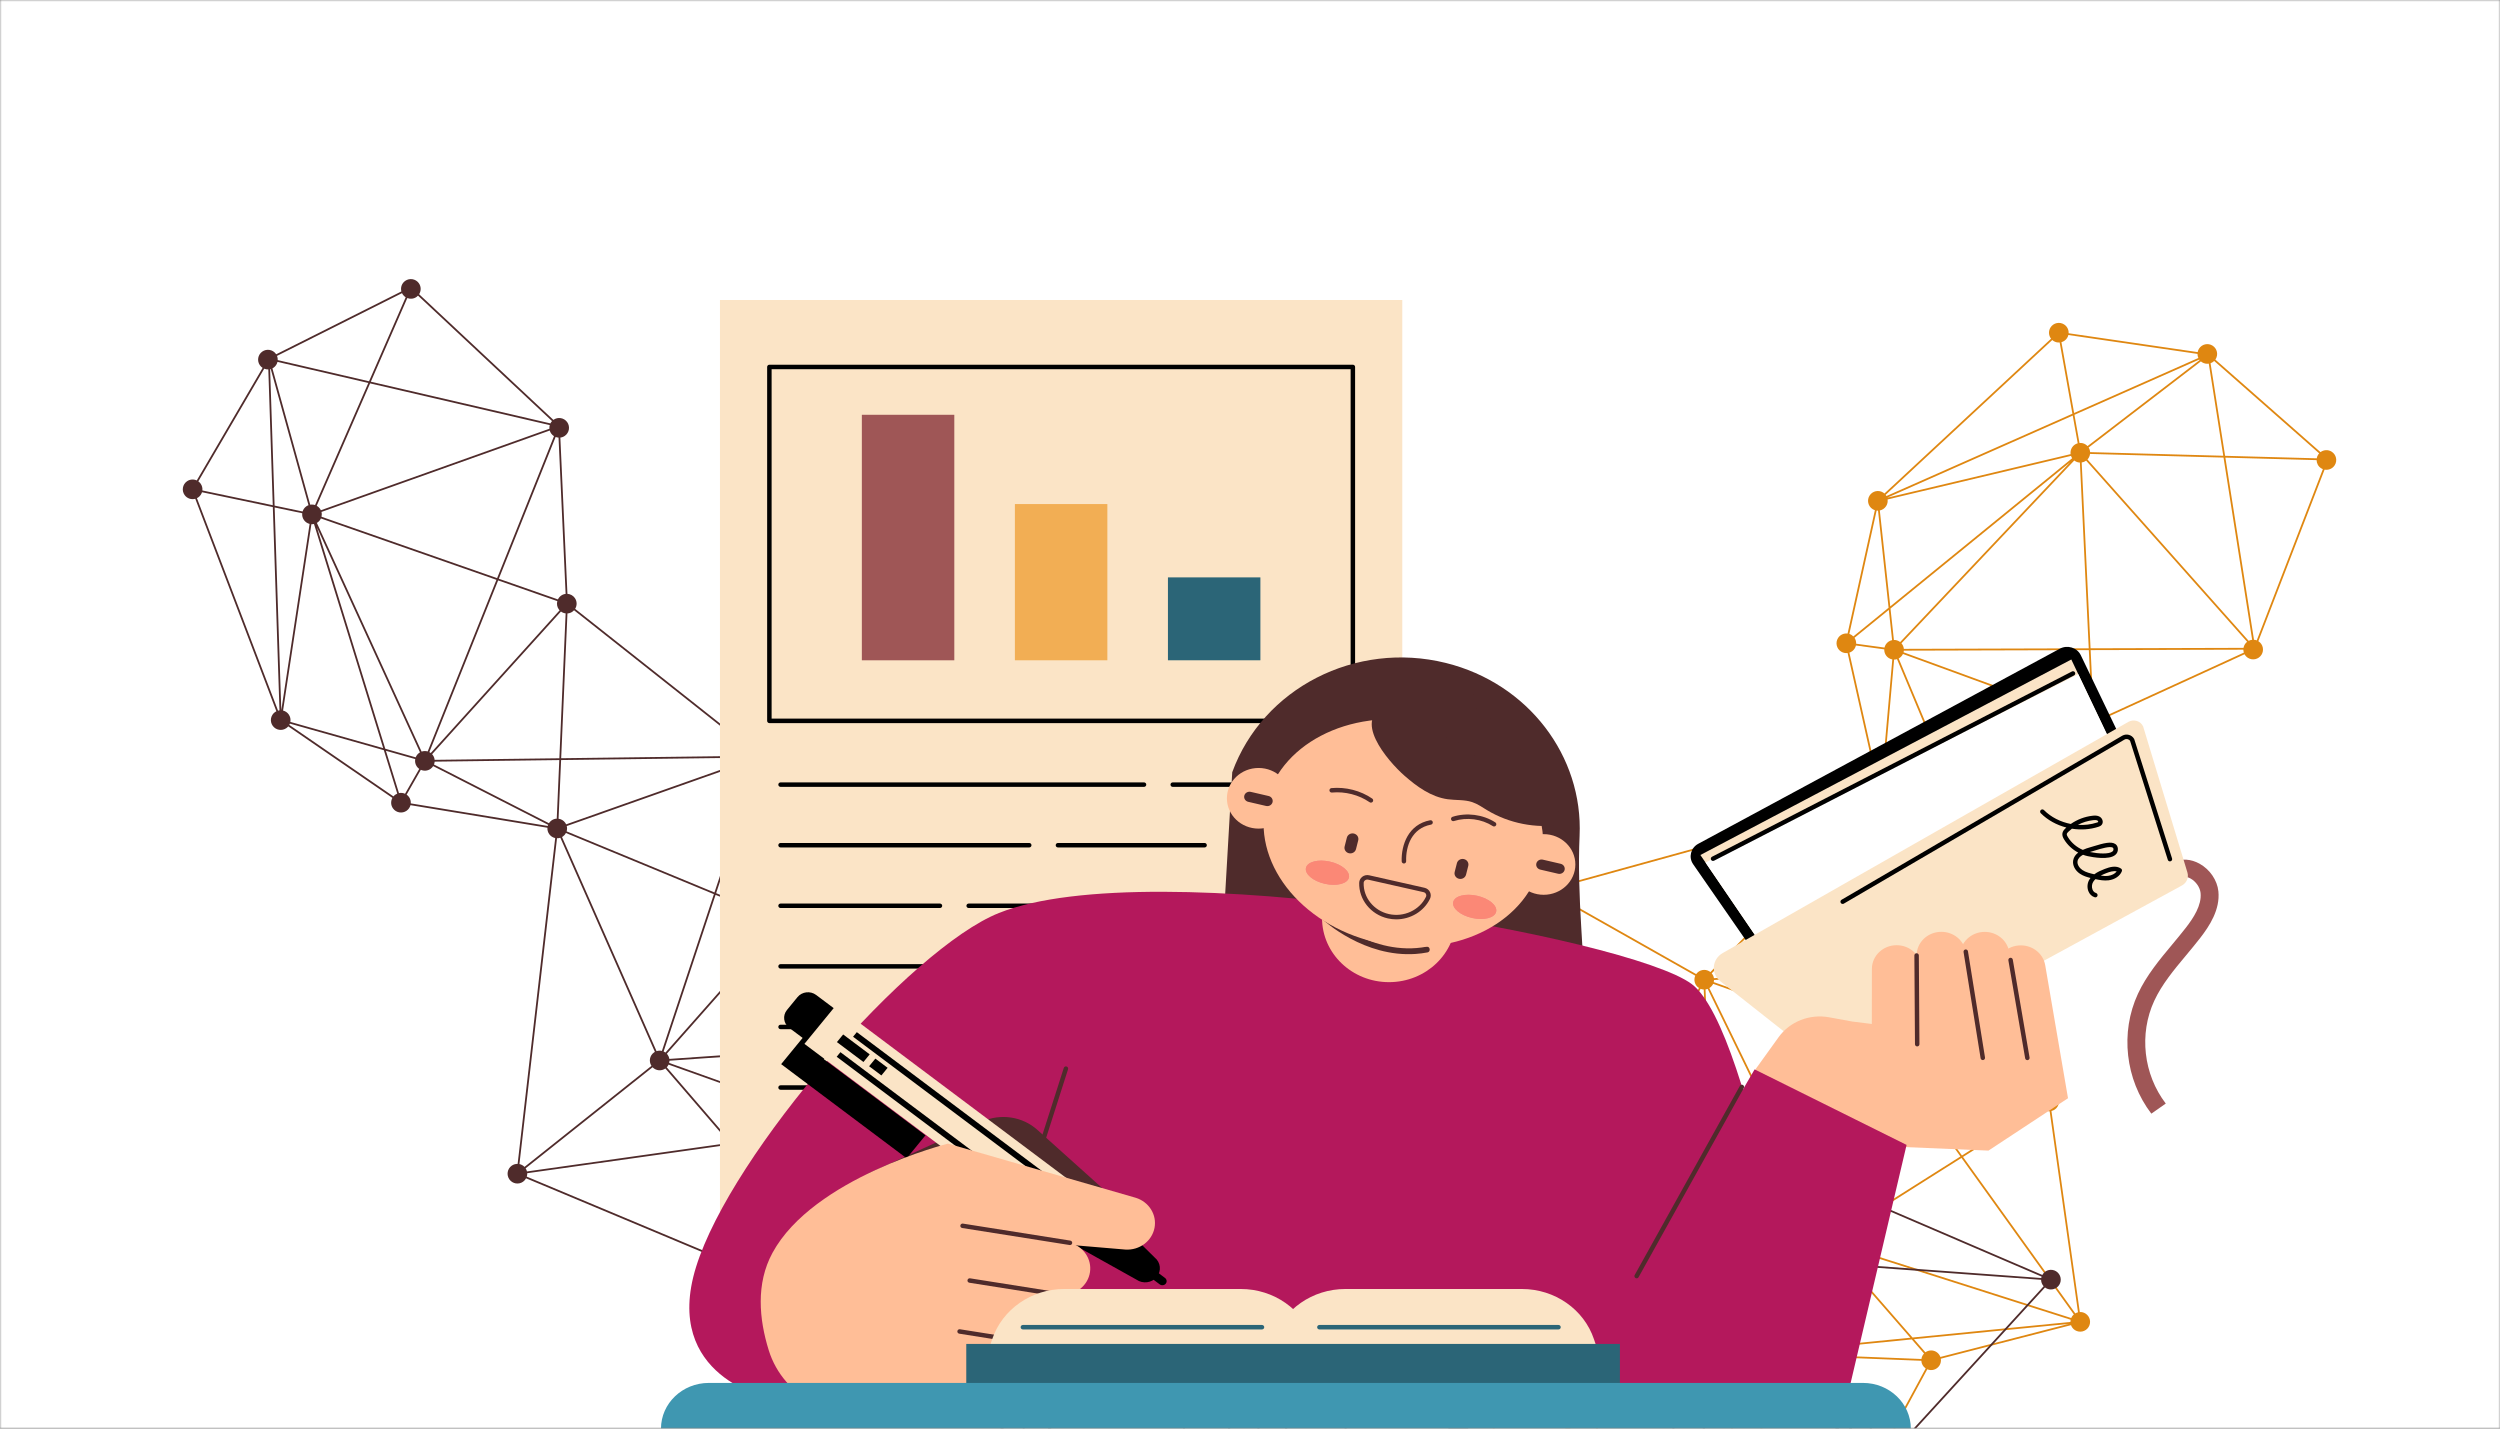 <svg width="700" height="400" viewBox="0 0 700 400" fill="none" xmlns="http://www.w3.org/2000/svg">
<rect x="0" y="0" width="700" height="400" fill="#808080" stroke="none"/>
<mask id="mask0_759_3431" style="mask-type:alpha" maskUnits="userSpaceOnUse" x="0" y="0" width="700" height="400">
<path d="M700 0H0V400H700V0Z" fill="white"/>
</mask>
<g mask="url(#mask0_759_3431)">
<path d="M700 0H0V400H700V0Z" fill="white"/>
<path d="M574.152 91.678C573.509 92.682 573.604 93.944 574.293 94.837L527.635 138.184C527.527 138.087 527.411 137.996 527.285 137.914C526.004 137.097 524.305 137.471 523.486 138.751C522.667 140.03 523.043 141.731 524.322 142.55C524.527 142.681 524.742 142.779 524.964 142.85L517.318 177.393C516.297 177.266 515.247 177.715 514.657 178.639C513.838 179.919 514.214 181.62 515.494 182.439C516.06 182.799 516.709 182.928 517.327 182.849L525.829 220.768C525.243 220.959 524.716 221.345 524.357 221.904C523.97 222.512 523.853 223.211 523.969 223.868L435.439 248.289C435.238 247.754 434.869 247.275 434.35 246.943C433.071 246.124 431.37 246.5 430.551 247.779C429.732 249.058 430.108 250.759 431.387 251.578C431.76 251.816 432.168 251.949 432.58 251.993L431.172 363.009C429.929 362.387 428.39 362.792 427.624 363.989C426.805 365.268 427.181 366.969 428.46 367.788C428.578 367.863 428.697 367.924 428.821 367.978L415.696 406.632C414.587 406.367 413.386 406.809 412.738 407.823C412.412 408.333 412.279 408.91 412.313 409.472L361.285 417.347L361.498 416.684L360.793 417.426L360.485 417.473L360.594 417.636L300.268 481.046C300.197 480.991 300.124 480.938 300.046 480.887C298.767 480.068 297.066 480.444 296.247 481.724C295.428 483.003 295.804 484.704 297.083 485.523C298.362 486.342 300.064 485.966 300.883 484.687C301.187 484.212 301.325 483.675 301.313 483.15L340.401 478.723C340.46 478.769 340.52 478.813 340.584 478.854C340.903 479.059 341.25 479.187 341.602 479.248L336.44 545.803C335.547 545.818 334.68 546.262 334.163 547.071C333.344 548.35 333.72 550.052 334.999 550.871C336.279 551.69 337.98 551.314 338.799 550.034C339.123 549.529 339.257 548.954 339.224 548.398L385.002 541.528C385.165 542.188 385.569 542.792 386.19 543.188C387.022 543.72 388.029 543.745 388.857 543.351L405.766 571.649C405.497 571.845 405.258 572.091 405.069 572.388C404.25 573.667 404.626 575.369 405.905 576.188C407.185 577.007 408.886 576.631 409.705 575.351C410.201 574.574 410.256 573.642 409.938 572.847L442.464 556.177C442.672 556.507 442.951 556.796 443.303 557.021C444.452 557.756 445.937 557.528 446.823 556.548L475.768 580.246C474.973 581.523 475.35 583.205 476.621 584.017C477.901 584.836 479.602 584.46 480.421 583.181C480.563 582.958 480.668 582.722 480.739 582.479L508.392 587.155C508.319 588.13 508.77 589.115 509.654 589.678C509.883 589.825 510.126 589.931 510.375 590.001L502.421 631.888C501.427 631.794 500.416 632.243 499.842 633.143C499.023 634.423 499.399 636.124 500.679 636.943C501.958 637.762 503.659 637.386 504.478 636.107C504.539 636.013 504.588 635.917 504.636 635.819L563.562 657.777C563.256 658.906 563.699 660.151 564.736 660.813C566.015 661.632 567.717 661.256 568.535 659.977C569.354 658.698 568.978 656.996 567.699 656.177C567.334 655.943 566.934 655.811 566.53 655.765L568.523 563.748C569.304 563.648 570.036 563.216 570.493 562.502C571.312 561.222 570.936 559.521 569.657 558.702C568.377 557.883 566.676 558.259 565.857 559.538C565.777 559.666 565.71 559.799 565.651 559.933L534.36 551.635C534.566 550.563 534.12 549.421 533.142 548.797C532.825 548.594 532.48 548.465 532.132 548.404L535.846 471.946C536.71 471.908 537.542 471.464 538.044 470.682C538.863 469.402 538.487 467.701 537.208 466.882C535.928 466.063 534.227 466.439 533.408 467.718C533.22 468.012 533.099 468.329 533.033 468.65L497.835 464.817C497.85 463.896 497.403 462.987 496.568 462.454L496.79 462.575L539.641 383.403C540.857 383.923 542.303 383.506 543.037 382.357C543.417 381.765 543.536 381.082 543.432 380.438L579.883 371.047C580.081 371.6 580.453 372.095 580.989 372.435C582.27 373.252 583.969 372.878 584.788 371.598C585.607 370.319 585.231 368.618 583.952 367.799C583.453 367.48 582.89 367.343 582.339 367.373L574.405 311.079C575.078 310.92 575.69 310.513 576.091 309.886C576.91 308.607 576.534 306.906 575.254 306.087C574.721 305.746 574.117 305.614 573.532 305.668L567.287 271.423C567.917 271.248 568.485 270.851 568.864 270.258C569.683 268.979 569.307 267.278 568.028 266.459C567.893 266.372 567.751 266.302 567.61 266.242L585.57 205.003C586.63 205.187 587.743 204.736 588.359 203.774C588.821 203.049 588.903 202.189 588.653 201.429L628.478 183.198C628.692 183.589 629.005 183.933 629.406 184.191C630.685 185.01 632.387 184.634 633.206 183.354C634.023 182.073 633.649 180.374 632.369 179.555C632.359 179.55 632.349 179.544 632.341 179.538L644.473 148.11L650.886 131.498C651.956 131.696 653.088 131.25 653.712 130.276C654.531 128.997 654.155 127.296 652.875 126.477C651.88 125.841 650.634 125.927 649.742 126.597L620.296 100.683C620.317 100.652 620.342 100.621 620.364 100.587C621.182 99.307 620.806 97.606 619.527 96.787C618.248 95.968 616.547 96.344 615.728 97.624C615.534 97.927 615.408 98.255 615.346 98.588L579.216 93.304C579.265 92.348 578.817 91.394 577.951 90.842C576.672 90.023 574.971 90.399 574.152 91.678ZM648.644 128.835C648.659 129.729 649.103 130.595 649.912 131.113C650.069 131.212 650.231 131.292 650.395 131.358L643.125 150.195L631.886 179.309C631.637 179.212 631.378 179.154 631.118 179.133L623.107 128.138L648.642 128.837L648.644 128.835ZM571.323 309.653L549.345 323.536L527.931 293.704C528.125 293.535 528.302 293.338 528.447 293.11C528.517 293.003 528.573 292.89 528.625 292.776L571.104 307.736C570.942 308.385 571.023 309.067 571.323 309.653ZM580.668 368.044C580.474 368.213 580.297 368.411 580.152 368.639C580.067 368.773 579.998 368.907 579.94 369.047L514.421 348.185C514.558 347.561 514.472 346.911 514.186 346.35L549.214 324.221L580.67 368.043L580.668 368.044ZM384.695 536.236L416.125 528.034L390.074 539.535C389.86 539.15 389.548 538.812 389.151 538.554C388.254 537.981 387.154 537.996 386.294 538.492L384.695 536.236ZM337.961 546.236C337.64 546.033 337.295 545.904 336.943 545.842L342.108 479.288C342.577 479.28 343.037 479.153 343.443 478.918L383.853 535.928L339.06 547.616C338.862 547.066 338.489 546.575 337.959 546.234L337.961 546.236ZM434.46 251.509C434.714 251.327 434.939 251.101 435.127 250.833L474.676 273.192C474.124 274.415 474.537 275.892 475.703 276.636L463.111 301.084L434.46 251.509ZM615.787 100.682C615.821 100.729 615.857 100.778 615.896 100.823L584.506 124.906C584.349 124.737 584.173 124.586 583.972 124.456C583.442 124.116 582.839 123.985 582.257 124.035L580.844 116.15L615.787 100.682ZM540.218 171.117L532.035 179.775C531.967 179.721 531.895 179.669 531.819 179.621C531.345 179.319 530.814 179.18 530.293 179.188L529.337 170.385L579.626 129.434L540.218 171.117ZM532.403 180.123L561.024 149.849L580.793 128.938C580.861 128.992 580.933 129.043 581.009 129.092C581.432 129.362 581.899 129.5 582.368 129.52L584.847 181.528L533.077 181.677C533.022 181.108 532.792 180.562 532.407 180.123L532.403 180.123ZM581.757 124.125C581.124 124.299 580.552 124.696 580.173 125.292C579.803 125.868 579.678 126.53 579.768 127.159L528.427 139.351L580.367 116.362L581.759 124.127L581.757 124.125ZM528.12 141.715C528.489 141.139 528.614 140.477 528.524 139.849L579.884 127.652C579.963 127.881 580.07 128.101 580.205 128.304L529.271 169.78L526.35 142.926C527.055 142.781 527.702 142.367 528.118 141.713L528.12 141.715ZM525.846 142.984L528.803 170.164L518.938 178.197C518.795 178.053 518.635 177.918 518.458 177.805C518.254 177.674 518.038 177.577 517.817 177.505L525.462 142.962C525.591 142.978 525.72 142.988 525.85 142.985L525.846 142.984ZM519.722 180.239C519.745 179.658 519.588 179.078 519.259 178.592L528.867 170.767L529.79 179.243C529.085 179.388 528.438 179.802 528.022 180.456C527.848 180.727 527.731 181.019 527.662 181.317L519.722 180.239ZM531.162 184.562L544.643 216.748L529.17 222.234C528.957 221.773 528.617 221.364 528.156 221.068C527.846 220.869 527.509 220.743 527.169 220.68L530.349 184.688C530.624 184.686 530.898 184.644 531.162 184.562ZM564.672 266.769C564.507 266.923 564.356 267.099 564.228 267.299C563.979 267.69 563.84 268.117 563.805 268.548L526.549 270.921L526.908 226.128C527.407 226.085 527.888 225.909 528.299 225.61L564.673 266.771L564.672 266.769ZM492.564 465.875L466.33 478.867C466.117 478.501 465.817 478.176 465.434 477.933C465.247 477.814 465.053 477.723 464.851 477.653L466.224 467.148L492.407 465.399C492.445 465.563 492.498 465.722 492.564 465.878L492.564 465.875ZM512.269 584.862C511.467 584.496 510.555 584.547 509.811 584.952L499.567 569.798L529.478 552.784C529.668 553.032 529.902 553.255 530.179 553.433L512.268 584.86L512.269 584.862ZM529.208 552.356L499.281 569.378L467.41 522.229C467.628 522.049 467.824 521.834 467.984 521.583C468.001 521.555 468.016 521.525 468.034 521.497L529.062 550.224C528.818 550.934 528.88 551.702 529.206 552.354L529.208 552.356ZM479.502 275.804C479.572 275.696 479.627 275.587 479.68 275.474L523.465 290.957C523.272 291.715 523.415 292.522 523.849 293.167L497.24 314.904L478.61 276.671C478.958 276.459 479.266 276.17 479.502 275.804ZM524.172 293.56C524.315 293.704 524.472 293.835 524.651 293.95C524.834 294.068 525.027 294.157 525.225 294.227L512.569 344.985C512.329 344.908 512.085 344.866 511.84 344.858L497.473 315.375L524.174 293.562L524.172 293.56ZM511.29 344.891C510.94 344.95 510.603 345.073 510.299 345.259L484.44 332.052L481.935 330.773C482.271 329.935 482.169 328.999 481.693 328.259L497.065 315.7L511.287 344.887L511.29 344.891ZM481.7 331.232C481.7 331.232 481.702 331.231 481.705 331.229L484.199 332.503L509.853 345.605C509.693 345.756 509.546 345.929 509.42 346.124C509.215 346.446 509.085 346.794 509.024 347.146L485.789 352.457L480.376 332.317C480.903 332.113 481.375 331.748 481.702 331.234L481.7 331.232ZM478.153 276.893L496.837 315.234L481.38 327.862C481.229 327.701 481.057 327.556 480.864 327.433C480.461 327.176 480.018 327.037 479.572 327.006L477.547 277.048C477.753 277.021 477.956 276.968 478.153 276.893ZM432.313 364.082L477.348 331.597C477.508 331.774 477.693 331.934 477.901 332.069C478.515 332.46 479.224 332.576 479.887 332.452L485.292 352.567L432.556 364.621C432.495 364.433 432.413 364.254 432.311 364.084L432.313 364.082ZM485.425 353.057L491.716 376.462C491.232 376.672 490.805 377.023 490.5 377.502C490.382 377.688 490.289 377.885 490.221 378.085L455.279 370.625L432.675 365.8C432.703 365.569 432.703 365.34 432.671 365.115L485.425 353.057ZM344.658 475.618L367.677 465.228L381.906 458.807C382.121 459.185 382.425 459.517 382.818 459.768C383.587 460.261 384.507 460.317 385.297 460.01L391.392 472.184L344.77 476.017C344.742 475.88 344.705 475.747 344.661 475.616L344.658 475.618ZM466.553 445.008L429.09 467.879C428.897 467.621 428.657 467.387 428.368 467.204C427.871 466.888 427.311 466.752 426.761 466.777L423.692 451.363L466.36 444.489C466.406 444.669 466.471 444.845 466.552 445.012L466.553 445.008ZM426.258 466.845C425.586 467.004 424.97 467.41 424.569 468.041C424.467 468.199 424.385 468.363 424.32 468.532L387.003 457.955C387.044 457.727 387.056 457.496 387.041 457.268L423.192 451.444L426.259 466.847L426.258 466.845ZM385.751 459.784C386.088 459.573 386.388 459.29 386.617 458.932C386.717 458.775 386.801 458.61 386.865 458.444L400.193 462.227L424.178 469.037C424.15 469.189 424.139 469.342 424.137 469.494L391.936 472.141L385.748 459.783L385.751 459.784ZM424.18 469.999C424.31 470.73 424.73 471.408 425.405 471.84C425.679 472.015 425.971 472.132 426.27 472.201L419.237 524.248C418.856 524.233 418.478 524.297 418.124 524.435L392.185 472.631L424.182 470.001L424.18 469.999ZM420.602 524.675C420.328 524.5 420.036 524.383 419.737 524.314L426.77 472.267C427.324 472.292 427.877 472.144 428.349 471.848L447.591 496.946L420.832 524.84C420.758 524.781 420.681 524.727 420.6 524.676L420.602 524.675ZM428.752 471.54C428.921 471.383 429.074 471.205 429.204 471.004C429.245 470.943 429.277 470.879 429.31 470.817L461.282 479.615C461.079 480.472 461.299 481.383 461.876 482.053L447.946 496.575L428.752 471.54ZM461.636 478.771C461.561 478.889 461.5 479.012 461.444 479.134L429.507 470.345C429.584 470.097 429.624 469.845 429.632 469.592L465.708 467.181L464.356 477.53C463.319 477.376 462.236 477.827 461.637 478.768L461.636 478.771ZM429.597 469.086C429.563 468.866 429.503 468.65 429.416 468.443L466.823 445.449C467.015 445.705 467.253 445.934 467.541 446.117C467.816 446.294 468.112 446.412 468.416 446.48L465.778 466.668L429.599 469.085L429.597 469.086ZM491.335 381.299C491.37 381.321 491.405 381.339 491.442 381.36L478.584 416.743L469.719 441.136C469.153 440.988 468.561 441.029 468.027 441.235L446.145 397.379L490.281 380.047C490.489 380.545 490.845 380.987 491.335 381.299ZM466.575 442.537C466.337 442.996 466.243 443.494 466.277 443.981L423.59 450.859L415.841 411.947C416.376 411.788 416.864 411.467 417.229 411.001L466.575 442.537ZM415.343 412.048L423.088 450.942L386.957 456.764C386.81 456.19 386.48 455.663 385.985 455.279L413.799 411.758C414.287 412.012 414.826 412.104 415.343 412.048ZM381.978 455.968C381.508 456.705 381.434 457.578 381.696 458.345L371.322 463.025L344.445 475.155C344.387 475.058 344.324 474.963 344.255 474.872L377.968 443.821L385.317 454.895C384.113 454.414 382.703 454.836 381.978 455.968ZM344.527 477.778C344.729 477.378 344.822 476.949 344.82 476.523L391.638 472.674L417.668 524.659C417.406 524.821 417.17 525.027 416.969 525.277L344.527 477.778ZM421.197 525.191L447.903 497.35L463.8 518.085C463.631 518.242 463.478 518.419 463.348 518.62C463.024 519.125 462.89 519.697 462.922 520.251L421.789 526.339C421.686 525.921 421.487 525.526 421.197 525.191ZM464.203 517.776L448.26 496.981L462.242 482.405C462.316 482.464 462.393 482.518 462.474 482.569C462.892 482.837 463.356 482.974 463.821 482.997L465.299 517.378C464.913 517.43 464.54 517.566 464.207 517.776L464.203 517.776ZM492.34 464.892L466.293 466.633L468.918 446.545C469.679 446.573 470.432 446.286 470.982 445.726L492.685 463.439C492.43 463.897 492.318 464.399 492.338 464.89L492.34 464.892ZM492.973 463.019L471.301 445.331C471.313 445.313 471.327 445.297 471.339 445.279C472.157 444 471.782 442.299 470.502 441.48C470.403 441.417 470.299 441.36 470.194 441.311L490.025 386.749L491.904 381.573C492.082 381.636 492.264 381.679 492.445 381.704L494.628 462.065C493.994 462.174 493.401 462.498 492.969 463.019L492.973 463.019ZM492.199 376.302L485.923 352.944L508.99 347.67C509.013 348.51 509.421 349.322 510.15 349.841L493.824 376.421C493.297 376.214 492.733 376.181 492.203 376.302L492.199 376.302ZM523.815 290.147C523.745 290.254 523.69 290.364 523.637 290.477L479.852 274.994C479.901 274.798 479.929 274.599 479.933 274.401L526.039 271.464L525.901 288.892C525.077 288.963 524.295 289.399 523.814 290.151L523.815 290.147ZM525.198 225.706C525.574 225.948 525.988 226.08 526.405 226.123L526.048 270.953L479.903 273.893C479.825 273.397 479.613 272.923 479.278 272.532L524.953 225.529C525.031 225.592 525.112 225.652 525.198 225.706ZM476.159 276.87C476.446 276.985 476.745 277.05 477.044 277.065L479.069 327.014C478.782 327.047 478.502 327.128 478.235 327.249L463.416 301.607L476.157 276.868L476.159 276.87ZM477.796 327.505C477.514 327.704 477.266 327.959 477.067 328.268C476.479 329.187 476.509 330.321 477.044 331.191L432.016 363.67C431.902 363.539 431.776 363.417 431.634 363.307L463.136 302.146L477.791 327.506L477.796 327.505ZM432.264 366.958C432.4 366.747 432.499 366.524 432.569 366.297L490.099 378.578C490.05 378.908 490.061 379.243 490.13 379.563L445.919 396.925L431.395 367.813C431.735 367.603 432.033 367.318 432.264 366.958ZM445.672 397.566L467.573 441.461C467.302 441.629 467.056 441.843 466.85 442.108L417.504 410.572C417.837 409.929 417.89 409.206 417.7 408.547L445.671 397.563L445.672 397.566ZM413.373 411.483L385.777 454.664L378.35 443.471L413.221 411.352C413.27 411.398 413.32 411.44 413.373 411.483ZM343.912 474.499C343.801 474.398 343.683 474.305 343.553 474.221C343.422 474.136 343.286 474.069 343.148 474.009L361.002 418.25L377.687 443.391L343.914 474.498L343.912 474.499ZM343.864 478.628C343.977 478.53 344.086 478.419 344.184 478.301L344.368 478.281L416.694 525.703C416.402 526.251 416.316 526.859 416.41 527.438L384.384 535.796L343.863 478.631L343.864 478.628ZM406.205 571.393L389.295 543.095C389.564 542.899 389.803 542.654 389.992 542.356C390.115 542.167 390.205 541.966 390.276 541.761L413.75 547.41L407.81 571.153C407.262 571.068 406.703 571.154 406.207 571.392L406.205 571.393ZM390.394 541.267C390.456 540.839 390.416 540.403 390.28 540L416.716 528.33C416.93 528.715 417.241 529.053 417.639 529.311C417.822 529.429 418.015 529.517 418.21 529.586L413.874 546.919L390.394 541.267ZM418.701 529.71C419.443 529.824 420.203 529.629 420.799 529.168L442.815 552.786C442.687 552.917 442.569 553.065 442.466 553.225C442.36 553.39 442.276 553.564 442.21 553.741L414.364 547.04L418.699 529.711L418.701 529.71ZM443.204 552.457L424.154 532.022L445.8 552.15C444.931 551.805 443.952 551.932 443.204 552.457ZM421.296 528.672C421.344 528.608 421.391 528.543 421.436 528.476C421.76 527.971 421.894 527.399 421.862 526.845L462.995 520.757C463.157 521.421 463.563 522.027 464.183 522.423C464.73 522.773 465.355 522.903 465.954 522.838L477.222 579.098C476.844 579.225 476.49 579.438 476.192 579.724L421.293 528.671L421.296 528.672ZM466.452 522.737C466.637 522.681 466.817 522.61 466.991 522.515L498.839 569.63L480.364 580.139C480.162 579.847 479.902 579.59 479.582 579.386C479.006 579.017 478.345 578.894 477.719 578.982L466.453 522.739L466.452 522.737ZM480.611 580.582L499.121 570.053L509.387 585.242C509.17 585.422 508.974 585.636 508.814 585.887C508.657 586.133 508.545 586.394 508.473 586.662L480.834 581.986C480.883 581.505 480.805 581.022 480.609 580.583L480.611 580.582ZM513.452 588.849C514.25 587.601 513.912 585.956 512.709 585.117L530.547 553.819L503.026 631.43L510.873 590.108C511.867 590.201 512.878 589.752 513.452 588.852L513.452 588.849ZM503.639 632.316C503.533 632.248 503.422 632.19 503.31 632.14L531.087 553.809C531.491 553.895 531.907 553.888 532.302 553.793L543.394 588.311L503.793 632.429C503.741 632.392 503.691 632.353 503.637 632.317L503.639 632.316ZM529.342 549.637C529.316 549.678 529.294 549.722 529.271 549.764L468.251 521.04C468.537 520.258 468.442 519.398 468.029 518.7L487.097 504.846L529.584 549.317C529.497 549.418 529.415 549.521 529.342 549.637ZM467.731 518.289C467.565 518.099 467.372 517.929 467.145 517.785C466.728 517.517 466.264 517.38 465.798 517.358L464.321 482.976C464.804 482.911 465.267 482.715 465.656 482.408L486.74 504.475L467.727 518.288L467.731 518.289ZM466.027 482.054C466.114 481.953 466.197 481.848 466.27 481.733C466.597 481.222 466.73 480.645 466.697 480.086L533.059 469.868C533.123 470.126 533.224 470.373 533.362 470.605L487.16 504.173L466.029 482.052L466.027 482.054ZM532.98 469.367L466.62 479.583C466.599 479.497 466.574 479.412 466.542 479.328L492.808 466.319C493.012 466.62 493.279 466.884 493.602 467.092C494.884 467.909 496.583 467.535 497.402 466.255C497.59 465.962 497.711 465.644 497.777 465.324L532.973 469.158C532.971 469.229 532.974 469.299 532.978 469.368L532.98 469.367ZM495.134 462.027L492.951 381.726C493.809 381.684 494.635 381.24 495.133 380.461C495.356 380.111 495.489 379.728 495.54 379.34L537.973 381.021C538.017 381.859 538.444 382.663 539.192 383.161L496.344 462.328C495.957 462.129 495.544 462.03 495.132 462.025L495.134 462.027ZM538.401 379.398C538.178 379.748 538.045 380.13 537.993 380.517L496.494 378.873L535.293 375.039L538.725 378.98C538.605 379.105 538.494 379.245 538.397 379.397L538.401 379.398ZM495.514 378.458C495.375 377.743 494.959 377.084 494.297 376.661C494.29 376.657 494.282 376.653 494.274 376.647L510.584 350.093C511.497 350.516 512.55 350.398 513.342 349.829L534.888 374.567L495.516 378.456L495.514 378.458ZM513.726 349.497C513.845 349.372 513.957 349.231 514.054 349.079C514.136 348.947 514.207 348.811 514.265 348.671L579.785 369.533C579.742 369.734 579.719 369.936 579.72 370.139L535.507 374.507L513.726 349.497ZM513.914 345.923C513.725 345.677 513.494 345.458 513.217 345.28C513.159 345.243 513.099 345.212 513.04 345.179L525.713 294.346C526.338 294.441 526.976 294.317 527.519 294.001L548.916 323.81L513.914 345.923ZM528.387 290.055C528.187 289.767 527.926 289.511 527.611 289.31C527.234 289.069 526.821 288.936 526.404 288.894L526.543 271.431L563.81 269.056C563.837 269.322 563.903 269.581 564.004 269.828L528.384 290.054L528.387 290.055ZM565.076 266.457L528.68 225.27C528.795 225.149 528.902 225.015 528.994 224.869C529.42 224.202 529.519 223.423 529.339 222.713L544.84 217.218L565.392 266.283C565.282 266.335 565.177 266.393 565.074 266.458L565.076 266.457ZM545.125 216.577L531.631 184.366C532.036 184.15 532.394 183.834 532.657 183.419C532.72 183.32 532.773 183.219 532.824 183.116L573.21 197.883L583.382 201.602C583.26 202.07 583.269 202.556 583.391 203.01L545.127 216.576L545.125 216.577ZM583.724 200.81C583.659 200.911 583.604 201.017 583.554 201.125L532.999 182.641C533.039 182.489 533.065 182.338 533.079 182.184L584.87 182.035L585.705 199.562C584.918 199.66 584.181 200.092 583.724 200.81ZM585.354 181.526L582.874 129.494C583.321 129.431 583.748 129.258 584.118 128.986L629.194 179.708C628.956 179.894 628.744 180.121 628.572 180.39C628.369 180.707 628.24 181.052 628.179 181.4L585.355 181.523L585.354 181.526ZM630.604 179.139C630.264 179.176 629.93 179.274 629.625 179.433L584.497 128.651C584.61 128.531 584.715 128.399 584.805 128.255C585.035 127.893 585.168 127.501 585.217 127.102L622.589 128.125L630.602 179.14L630.604 179.139ZM585.233 126.594C585.204 126.138 585.063 125.698 584.817 125.308L616.25 101.19C616.349 101.275 616.451 101.354 616.563 101.427C617.15 101.801 617.823 101.924 618.46 101.825L622.512 127.613L585.233 126.594ZM615.538 100.235L580.754 115.632L577.203 95.809C577.836 95.635 578.408 95.238 578.787 94.642C578.957 94.378 579.072 94.096 579.142 93.807L615.296 99.095C615.296 99.488 615.377 99.875 615.538 100.235ZM574.638 95.208C574.746 95.305 574.863 95.396 574.988 95.478C575.518 95.818 576.121 95.948 576.703 95.899L580.276 115.844L528.205 138.891C528.14 138.775 528.063 138.661 527.98 138.555L574.638 95.208ZM517.824 182.739C518.411 182.548 518.937 182.162 519.297 181.603C519.471 181.332 519.588 181.04 519.657 180.742L527.597 181.819C527.556 182.766 528.005 183.708 528.86 184.254C529.17 184.452 529.507 184.578 529.848 184.641L526.667 220.634C526.554 220.634 526.44 220.641 526.327 220.654L517.825 182.735L517.824 182.739ZM524.108 224.357C524.218 224.651 524.378 224.927 524.588 225.173L478.913 272.176C478.836 272.113 478.754 272.053 478.668 271.999C477.419 271.199 475.768 271.541 474.929 272.75L435.38 250.391C435.613 249.873 435.675 249.314 435.579 248.781L524.11 224.359L524.108 224.357ZM433.093 252.003C433.413 251.977 433.73 251.895 434.024 251.76L462.838 301.619L431.695 362.079L433.091 252.001L433.093 252.003ZM429.307 368.146C429.856 368.278 430.426 368.234 430.941 368.036L445.445 397.106L417.515 408.072C417.299 407.645 416.973 407.267 416.541 406.991C416.424 406.916 416.304 406.855 416.18 406.801L429.305 368.148L429.307 368.146ZM412.395 409.978C412.486 410.336 412.648 410.676 412.875 410.975L378.064 443.038L361.352 417.854L412.394 409.976L412.395 409.978ZM301.261 482.645C301.165 482.19 300.954 481.757 300.64 481.398L360.342 418.645L342.665 473.855C341.571 473.614 340.393 474.058 339.753 475.057C339.098 476.082 339.21 477.373 339.933 478.269L301.26 482.649L301.261 482.645ZM341.165 547.593L384.171 536.371L385.88 538.783C385.681 538.953 385.501 539.156 385.353 539.389C385.03 539.894 384.895 540.469 384.927 541.027L341.163 547.595L341.165 547.593ZM409.71 572.394C409.502 572.065 409.221 571.773 408.871 571.55C408.688 571.432 408.496 571.345 408.3 571.274L414.243 547.526L442.078 554.226C441.989 554.733 442.049 555.252 442.235 555.725L409.71 572.394ZM447.129 556.14C447.637 555.313 447.656 554.32 447.26 553.503L471.947 576.461L447.131 556.142L447.129 556.14ZM504.817 635.346C505.063 634.436 504.822 633.456 504.177 632.759L543.577 588.862L565.139 655.963C564.647 656.172 564.211 656.527 563.9 657.01C563.84 657.104 563.788 657.202 563.742 657.298L504.815 635.344L504.817 635.346ZM566.023 655.754C565.888 655.763 565.753 655.78 565.621 655.81L543.971 588.428L566.573 563.25C566.614 563.28 566.654 563.31 566.697 563.338C567.108 563.602 567.563 563.739 568.018 563.766L566.023 655.754ZM565.495 560.414C565.294 561.304 565.548 562.246 566.188 562.914L543.792 587.865L532.789 553.621C533.263 553.409 533.683 553.063 533.983 552.594C534.079 552.442 534.159 552.283 534.223 552.121L565.495 560.414ZM531.627 548.363C531.024 548.371 530.434 548.577 529.955 548.96L487.517 504.538L533.663 471.011C533.829 471.201 534.022 471.372 534.249 471.515C534.592 471.733 534.964 471.865 535.343 471.919L531.629 548.361L531.627 548.363ZM542.203 378.556C541.226 377.933 540.003 378.004 539.115 378.644L535.918 374.974L579.211 370.697L543.307 379.946C543.109 379.393 542.736 378.897 542.199 378.556L542.203 378.556ZM581.839 367.444C581.574 367.508 581.318 367.609 581.084 367.748L549.645 323.949L571.596 310.081C571.785 310.328 572.017 310.548 572.293 310.724C572.791 311.043 573.355 311.18 573.905 311.151L581.839 367.444ZM573.032 305.758C572.403 305.933 571.834 306.33 571.455 306.923C571.385 307.03 571.329 307.143 571.277 307.256L528.798 292.296C528.95 291.689 528.889 291.056 528.638 290.495L564.244 270.275C564.45 270.594 564.725 270.877 565.067 271.093C565.6 271.434 566.205 271.566 566.79 271.511L573.034 305.757L573.032 305.758ZM567.125 266.088C566.708 265.999 566.279 266.009 565.874 266.112L545.321 217.047L583.567 203.489C583.78 203.934 584.114 204.328 584.561 204.612C584.73 204.719 584.902 204.804 585.082 204.871L567.128 266.093L567.125 266.088ZM588.452 200.963C588.237 200.573 587.925 200.228 587.524 199.97C587.114 199.709 586.665 199.571 586.213 199.545L585.38 182.032L628.142 181.911C628.147 182.19 628.192 182.468 628.279 182.73L588.452 200.963ZM649.364 126.941C649.259 127.055 649.163 127.178 649.076 127.313C648.871 127.632 648.742 127.976 648.681 128.329L623.028 127.627L618.954 101.702C619.328 101.572 619.676 101.36 619.967 101.073L649.362 126.942L649.364 126.941Z" fill="#DF8711"/>
<path d="M51.69 138.609C52.38 139.581 53.586 139.966 54.672 139.661L77.384 199.16C77.254 199.224 77.126 199.298 77.003 199.383C75.765 200.265 75.476 201.981 76.355 203.219C77.234 204.458 78.953 204.747 80.191 203.867C80.389 203.726 80.56 203.563 80.71 203.385L109.873 223.414C109.373 224.313 109.395 225.454 110.032 226.348C110.911 227.586 112.629 227.875 113.868 226.995C114.414 226.605 114.776 226.052 114.935 225.45L153.278 231.771C153.235 232.386 153.396 233.019 153.78 233.562C154.198 234.148 154.803 234.518 155.455 234.657L144.935 325.889C144.363 325.875 143.781 326.038 143.278 326.394C142.039 327.273 141.751 328.991 142.63 330.23C143.509 331.469 145.228 331.757 146.466 330.878C146.826 330.621 147.103 330.293 147.297 329.927L249.702 372.82C248.659 373.74 248.459 375.318 249.282 376.477C250.161 377.715 251.879 378.004 253.118 377.124C253.231 377.044 253.332 376.956 253.429 376.861L284.351 403.51C283.69 404.439 283.65 405.719 284.348 406.699C284.698 407.193 285.184 407.532 285.718 407.711L273.904 457.973L273.369 457.528L273.792 458.459L273.721 458.762L273.913 458.722L310.107 538.409C310.03 538.455 309.952 538.503 309.877 538.556C308.638 539.435 308.349 541.153 309.229 542.392C310.108 543.63 311.826 543.919 313.065 543.04C314.303 542.16 314.592 540.442 313.713 539.204C313.386 538.743 312.94 538.415 312.449 538.228L322.987 500.328C323.051 500.291 323.115 500.252 323.177 500.208C323.486 499.989 323.735 499.715 323.923 499.412L383.699 529.13C383.378 529.963 383.465 530.933 384.022 531.716C384.901 532.955 386.619 533.243 387.858 532.364C389.096 531.485 389.385 529.766 388.506 528.528C388.159 528.039 387.676 527.698 387.148 527.521L397.926 482.502C398.599 482.599 399.311 482.45 399.911 482.023C400.716 481.451 401.116 480.527 401.061 479.611L433.633 474.534C433.714 474.857 433.852 475.171 434.057 475.457C434.936 476.696 436.654 476.984 437.893 476.105C439.132 475.226 439.42 473.507 438.541 472.269C438.006 471.518 437.163 471.118 436.306 471.114L433.035 434.713C433.418 434.643 433.791 434.493 434.132 434.251C435.243 433.461 435.588 431.998 435.011 430.81L467.827 412.85C468.713 414.066 470.414 414.346 471.643 413.471C472.882 412.592 473.17 410.874 472.291 409.635C472.138 409.42 471.958 409.234 471.759 409.077L486.454 385.19C487.331 385.623 488.413 385.573 489.266 384.965C489.488 384.807 489.678 384.621 489.836 384.417L525.693 407.483C525.234 408.37 525.271 409.475 525.891 410.344C526.77 411.583 528.489 411.871 529.727 410.992C530.966 410.113 531.254 408.394 530.375 407.156C530.31 407.065 530.24 406.983 530.168 406.901L572.6 360.492C573.533 361.199 574.853 361.254 575.856 360.541C577.094 359.662 577.383 357.944 576.503 356.705C575.624 355.466 573.906 355.178 572.667 356.057C572.314 356.308 572.041 356.629 571.847 356.987L487.277 320.668C487.477 319.907 487.351 319.066 486.859 318.375C485.98 317.137 484.262 316.848 483.023 317.727C481.784 318.607 481.496 320.325 482.375 321.563C482.463 321.685 482.562 321.797 482.664 321.902L463.248 347.807C462.331 347.214 461.105 347.2 460.161 347.872C459.854 348.09 459.605 348.362 459.418 348.662L389.918 316.577C390.207 315.762 390.107 314.823 389.57 314.065C388.69 312.826 386.972 312.538 385.733 313.417C384.495 314.296 384.206 316.015 385.085 317.253C385.287 317.538 385.536 317.769 385.809 317.95L369.069 349.149C368.221 348.79 367.211 348.864 366.404 349.439L366.599 349.278L309.245 279.889C310.182 278.957 310.337 277.46 309.547 276.348C309.14 275.775 308.551 275.409 307.916 275.263L312.863 237.949C313.45 237.972 314.049 237.813 314.564 237.443C315.802 236.562 316.091 234.846 315.212 233.607C314.333 232.369 312.614 232.08 311.376 232.959C310.893 233.302 310.555 233.774 310.376 234.295L255.21 220.563C255.314 219.88 255.166 219.16 254.735 218.554C253.856 217.315 252.138 217.026 250.899 217.906C250.383 218.272 250.034 218.783 249.866 219.346L215.775 212.307C215.849 211.658 215.693 210.983 215.286 210.409C214.406 209.17 212.688 208.882 211.45 209.761C211.318 209.854 211.201 209.959 211.092 210.067L161.04 170.474C161.608 169.56 161.607 168.359 160.945 167.428C160.446 166.728 159.68 166.33 158.881 166.278L156.897 122.523C157.339 122.47 157.775 122.309 158.165 122.034C159.403 121.155 159.692 119.436 158.813 118.198C157.931 116.96 156.215 116.671 154.976 117.55C154.968 117.557 154.959 117.565 154.95 117.57L130.355 94.548L117.355 82.379C117.94 81.461 117.951 80.244 117.281 79.302C116.402 78.063 114.684 77.774 113.445 78.654C112.483 79.339 112.096 80.526 112.383 81.604L77.325 99.199C77.304 99.167 77.285 99.133 77.261 99.1C76.382 97.861 74.663 97.572 73.425 98.452C72.186 99.331 71.898 101.049 72.777 102.288C72.986 102.581 73.242 102.821 73.528 103.003L55.094 134.523C54.227 134.119 53.174 134.178 52.338 134.773C51.099 135.653 50.811 137.371 51.69 138.609ZM114.047 83.461C114.881 83.781 115.851 83.694 116.633 83.138C116.784 83.029 116.919 82.909 117.042 82.782L131.783 96.579L154.568 117.906C154.384 118.101 154.234 118.319 154.117 118.552L103.834 106.877L114.047 83.463L114.047 83.461ZM252.733 222.887L257.372 248.465L221.691 257.145C221.606 256.901 221.49 256.663 221.333 256.443C221.259 256.339 221.176 256.244 221.09 256.153L250.874 222.372C251.415 222.766 252.077 222.946 252.733 222.887ZM310.373 236.096C310.457 236.34 310.574 236.577 310.731 236.797C310.823 236.926 310.922 237.04 311.03 237.147L267.143 290.08C266.616 289.719 265.981 289.556 265.354 289.61L257.958 248.843L310.372 236.094L310.373 236.096ZM392.905 480.805L397.074 448.591L397.978 477.053C397.542 477.107 397.111 477.27 396.723 477.542C395.856 478.158 395.458 479.184 395.596 480.168L392.905 480.805ZM384.67 527.882C384.361 528.103 384.112 528.375 383.924 528.678L324.15 498.957C324.319 498.52 324.373 498.046 324.307 497.581L392.304 481.47L386.361 527.38C385.777 527.358 385.182 527.519 384.668 527.883L384.67 527.882ZM147.553 328.003C147.48 327.699 147.354 327.406 147.176 327.131L182.722 298.838C183.65 299.808 185.173 299.978 186.301 299.176L204.251 320.009L147.553 328.003ZM75.635 103.379C75.691 103.364 75.751 103.35 75.806 103.331L86.377 141.456C86.162 141.538 85.956 141.645 85.76 141.783C85.246 142.146 84.899 142.657 84.727 143.215L76.887 141.571L75.635 103.379ZM112.633 199.83L117.595 210.661C117.519 210.704 117.444 210.751 117.371 210.803C116.913 211.129 116.586 211.57 116.398 212.056L107.877 209.645L88.747 147.678L112.633 199.83ZM118.055 210.45L100.707 172.572L88.724 146.409C88.8 146.366 88.874 146.319 88.948 146.267C89.357 145.976 89.66 145.595 89.854 145.167L139.003 162.351L119.748 210.407C119.2 210.245 118.608 210.254 118.057 210.447L118.055 210.45ZM84.623 143.712C84.548 144.364 84.701 145.043 85.112 145.619C85.507 146.177 86.074 146.541 86.691 146.693L78.763 198.863L76.904 142.093L84.626 143.712L84.623 143.712ZM80.84 200.034C80.444 199.475 79.877 199.112 79.261 198.959L87.192 146.77C87.433 146.783 87.677 146.767 87.916 146.717L107.292 209.48L81.299 202.128C81.429 201.42 81.288 200.665 80.837 200.034L80.84 200.034ZM81.165 202.617L107.472 210.057L111.226 222.213C111.038 222.291 110.853 222.39 110.682 222.511C110.484 222.652 110.313 222.815 110.164 222.993L81 202.964C81.063 202.852 81.121 202.735 81.166 202.614L81.165 202.617ZM113.413 222.251C112.882 222.012 112.286 221.941 111.712 222.063L108.056 210.223L116.261 212.543C116.131 213.251 116.272 214.006 116.722 214.637C116.908 214.9 117.135 215.118 117.386 215.293L113.413 222.251ZM121.706 213.264L156.599 212.821L155.888 229.223C155.381 229.247 154.875 229.41 154.428 229.726C154.127 229.939 153.885 230.204 153.698 230.496L121.518 214.064C121.62 213.809 121.683 213.539 121.706 213.264ZM210.48 212.989C210.561 213.199 210.668 213.405 210.805 213.599C211.074 213.977 211.418 214.265 211.804 214.459L200.049 249.891L158.651 232.779C158.799 232.3 158.815 231.788 158.692 231.295L210.482 212.988L210.48 212.989ZM368.076 354.432L370.295 383.624C369.875 383.684 369.461 383.84 369.093 384.104C368.913 384.233 368.756 384.379 368.615 384.54L359.389 379.331L367.575 354.4C367.742 354.426 367.909 354.437 368.079 354.434L368.076 354.432ZM485.78 380.736C485.141 381.342 484.846 382.206 484.943 383.048L467.055 386.87L462.485 352.763C462.786 352.68 463.08 352.547 463.349 352.356L485.778 380.736L485.78 380.736ZM461.986 352.853L466.558 386.978L410.904 398.865C410.818 398.596 410.693 398.334 410.52 398.092C410.5 398.065 410.478 398.04 410.458 398.013L459.955 352.19C460.522 352.682 461.258 352.912 461.984 352.854L461.986 352.853ZM186.952 295.342C186.878 295.237 186.798 295.144 186.712 295.053L217.47 260.257C218.101 260.72 218.903 260.889 219.663 260.728L229.85 293.542L187.422 296.494C187.356 296.091 187.203 295.698 186.952 295.342ZM220.149 260.575C220.336 260.497 220.516 260.4 220.69 260.278C220.868 260.153 221.022 260.007 221.161 259.849L263.482 290.598C263.322 290.792 263.191 291.003 263.092 291.226L230.374 293.503L220.151 260.575L220.149 260.575ZM262.916 291.749C262.84 292.095 262.828 292.454 262.887 292.806L240.953 311.834L238.83 313.678C238.179 313.052 237.273 312.796 236.408 312.96L230.522 294.002L262.911 291.75L262.916 291.749ZM239.168 314.067C239.168 314.067 239.167 314.065 239.166 314.062L241.281 312.226L263.04 293.349C263.12 293.554 263.225 293.755 263.359 293.944C263.58 294.255 263.855 294.506 264.159 294.695L260.379 318.227L239.677 315.701C239.686 315.137 239.524 314.562 239.17 314.066L239.168 314.067ZM187.457 297.001L230.005 294.04L235.922 313.102C235.717 313.182 235.518 313.286 235.332 313.419C234.943 313.697 234.647 314.056 234.452 314.458L187.373 297.621C187.425 297.419 187.452 297.211 187.457 297.001ZM251.125 372.164L237.876 318.239C238.099 318.157 238.317 318.045 238.52 317.903C239.113 317.481 239.486 316.867 239.62 316.205L260.294 318.729L251.715 372.14C251.518 372.127 251.322 372.136 251.125 372.167L251.125 372.164ZM260.799 318.789L284.855 321.724C284.869 322.252 285.035 322.779 285.364 323.241C285.493 323.421 285.64 323.58 285.8 323.718L265.794 353.322L252.853 372.472C252.65 372.36 252.437 372.274 252.217 372.219L260.799 318.789ZM321.703 495.218L320.693 469.983L320.07 454.385C320.5 454.328 320.922 454.17 321.302 453.9C322.047 453.371 322.444 452.54 322.455 451.691L336.026 450.601L322.115 495.264C321.977 495.238 321.84 495.223 321.702 495.215L321.703 495.218ZM338.985 370.733L346.156 414.035C345.844 414.118 345.538 414.252 345.26 414.452C344.78 414.794 344.444 415.263 344.262 415.782L328.821 412.853L338.431 370.717C338.615 370.742 338.802 370.747 338.988 370.735L338.985 370.733ZM344.136 416.274C344.032 416.957 344.178 417.679 344.612 418.288C344.721 418.442 344.842 418.579 344.975 418.703L321.188 449.34C320.993 449.216 320.783 449.12 320.566 449.048L328.708 413.347L344.139 416.273L344.136 416.274ZM322.415 451.186C322.347 450.795 322.196 450.411 321.95 450.064C321.842 449.913 321.72 449.773 321.59 449.651L330.091 438.711L345.39 419.023C345.52 419.106 345.658 419.174 345.798 419.233L336.189 450.081L322.414 451.189L322.415 451.186ZM346.283 419.382C347.009 419.536 347.795 419.4 348.449 418.936C348.713 418.747 348.931 418.52 349.107 418.269L394.729 444.287C394.573 444.635 394.49 445.009 394.486 445.389L336.737 450.033L346.285 419.381L346.283 419.382ZM395.637 443.181C395.372 443.37 395.154 443.597 394.978 443.848L349.356 417.83C349.586 417.326 349.656 416.758 349.559 416.209L380.037 407.77L395.876 443.03C395.794 443.077 395.715 443.128 395.637 443.184L395.637 443.181ZM349.424 415.72C349.341 415.505 349.234 415.296 349.096 415.1C349.055 415.04 349.008 414.986 348.963 414.932L369.097 388.584C369.816 389.093 370.743 389.231 371.58 388.946L379.826 407.302L349.424 415.72ZM368.447 387.94C368.528 388.053 368.619 388.156 368.711 388.253L348.598 414.572C348.398 414.408 348.179 414.276 347.947 414.175L359.226 379.822L368.315 384.952C367.784 385.857 367.796 387.029 368.444 387.938L368.447 387.94ZM347.466 414.017C347.249 413.967 347.025 413.941 346.801 413.945L339.495 370.648C339.804 370.566 340.105 370.43 340.383 370.233C340.65 370.043 340.87 369.813 341.047 369.557L358.777 379.565L347.465 414.015L347.466 414.017ZM289.198 323.889C289.231 323.865 289.262 323.84 289.294 323.813L317.284 348.99L336.58 366.347C336.231 366.816 336.047 367.38 336.038 367.953L287.178 371.812L287.642 324.398C288.182 324.391 288.725 324.227 289.198 323.889ZM336.702 369.787C337.038 370.179 337.465 370.453 337.929 370.604L328.316 412.759L289.334 405.367C289.387 404.812 289.272 404.239 288.977 403.726L336.702 369.787ZM289.241 405.866L328.204 413.256L320.067 448.937C319.48 448.858 318.868 448.966 318.326 449.282L288.393 407.19C288.812 406.832 289.099 406.368 289.241 405.866ZM317.464 453.255C317.971 453.966 318.753 454.363 319.562 454.407L320.016 465.778L321.193 495.243C321.082 495.26 320.97 495.283 320.86 495.313L304.699 452.423L317.72 449.758C316.823 450.693 316.686 452.159 317.464 453.255ZM323.657 496.149C323.361 495.812 322.998 495.565 322.603 495.407L336.572 450.556L394.523 445.896C394.575 446.199 394.678 446.496 394.834 446.776L323.657 496.149ZM396.338 442.823L380.528 407.632L405.708 400.66C405.791 400.875 405.898 401.084 406.036 401.28C406.383 401.769 406.862 402.108 407.388 402.286L397.624 442.704C397.198 442.643 396.757 442.679 396.338 442.823ZM405.573 400.171L380.32 407.163L372.044 388.739C372.126 388.692 372.205 388.641 372.283 388.585C372.688 388.298 372.988 387.92 373.184 387.497L405.615 399.006C405.518 399.383 405.505 399.779 405.575 400.168L405.573 400.171ZM367.08 354.272L358.938 379.075L341.295 369.115C341.606 368.42 341.623 367.615 341.31 366.895L365.863 353.408C366.192 353.816 366.615 354.108 367.078 354.273L367.08 354.272ZM365.581 352.984L341.063 366.451C341.051 366.434 341.041 366.415 341.029 366.397C340.149 365.159 338.431 364.87 337.192 365.749C337.097 365.818 337.006 365.893 336.921 365.971L293.761 327.146L289.665 323.464C289.79 323.323 289.898 323.17 289.99 323.012L365.316 351.092C365.18 351.72 365.258 352.392 365.58 352.987L365.581 352.984ZM284.888 321.216L260.88 318.285L264.631 294.923C265.419 295.216 266.324 295.142 267.079 294.661L285.607 319.754C285.218 320.165 284.976 320.676 284.89 321.213L284.888 321.216ZM216.85 259.629C216.924 259.733 217.004 259.826 217.09 259.917L186.332 294.714C186.169 294.595 185.994 294.494 185.813 294.416L200.361 250.567L216.468 257.224C216.226 258.015 216.337 258.903 216.854 259.63L216.85 259.629ZM157.62 234.206C157.985 233.948 158.263 233.614 158.458 233.243L199.89 250.368L185.33 294.254C184.841 294.14 184.322 294.16 183.834 294.323L157.364 234.367C157.452 234.319 157.538 234.266 157.62 234.206ZM186.688 298.841C186.902 298.618 187.075 298.365 187.2 298.093L234.271 314.927C234.193 315.205 234.164 315.495 234.176 315.788L204.85 319.922L186.686 298.842L186.688 298.841ZM234.249 316.291C234.328 316.627 234.472 316.952 234.683 317.253C235.316 318.142 236.378 318.539 237.385 318.369L250.631 372.285C250.467 372.341 250.307 372.413 250.152 372.504L205.245 320.384L234.248 316.296L234.249 316.291ZM253.773 373.286C253.628 373.082 253.459 372.907 253.275 372.756L286.212 324.016C286.5 324.185 286.814 324.301 287.137 324.356L286.673 371.852L254.24 374.413C254.173 374.019 254.02 373.636 253.773 373.286ZM287.174 372.321L336.078 368.459C336.132 368.772 336.238 369.081 336.407 369.371L288.682 403.31C288.21 402.76 287.56 402.441 286.878 402.37L287.172 372.322L287.174 372.321ZM287.979 407.482L317.678 449.244L304.518 451.937L287.801 407.573C287.862 407.545 287.92 407.515 287.979 407.482ZM320.386 495.491C320.251 495.556 320.12 495.631 319.993 495.72C319.866 495.809 319.753 495.911 319.646 496.016L274.635 458.574L304.195 452.522L320.386 495.489L320.386 495.491ZM324.196 497.083C324.147 496.94 324.086 496.799 324.013 496.662L324.063 496.485L395.126 447.19C395.525 447.666 396.057 447.973 396.628 448.103L392.38 480.928L324.199 497.085L324.196 497.083ZM433.56 474.031L400.988 479.109C400.907 478.786 400.769 478.472 400.564 478.186C400.434 478.001 400.282 477.843 400.118 477.7L414.15 458.051L433.939 472.453C433.654 472.93 433.525 473.48 433.559 474.029L433.56 474.031ZM399.705 477.406C399.331 477.187 398.912 477.061 398.487 477.037L397.57 448.154C398.007 448.1 398.437 447.937 398.825 447.665C399.003 447.54 399.158 447.394 399.294 447.24L413.74 457.753L399.705 477.406ZM399.593 446.83C399.976 446.185 400.081 445.408 399.876 444.681L430.022 433.116C430.095 433.284 430.189 433.449 430.299 433.605C430.412 433.765 430.542 433.908 430.681 434.036L414.036 457.344L399.593 446.833L399.593 446.83ZM429.862 432.633L403.78 442.64L430.55 430.111C429.905 430.787 429.656 431.742 429.862 432.633ZM399.603 444.035C399.562 443.967 399.519 443.899 399.473 443.832C399.126 443.342 398.647 443.004 398.121 442.826L407.885 402.408C408.561 402.506 409.275 402.357 409.875 401.93C410.404 401.555 410.759 401.024 410.923 400.444L467.307 411.071C467.284 411.47 467.349 411.878 467.502 412.261L399.601 444.038L399.603 444.035ZM411.016 399.944C411.033 399.752 411.034 399.558 411.012 399.362L466.626 387.482L469.45 408.548C469.103 408.627 468.767 408.771 468.459 408.992C467.9 409.387 467.539 409.954 467.386 410.568L411.018 399.944L411.016 399.944ZM469.952 408.486L467.124 387.379L485.053 383.55C485.138 383.819 485.264 384.081 485.437 384.323C485.606 384.561 485.805 384.762 486.027 384.93L471.338 408.805C470.91 408.579 470.433 408.471 469.953 408.488L469.952 408.486ZM489.92 381.132C489.062 379.925 487.41 379.622 486.181 380.424L463.844 352.16L525.495 406.75L490.121 383.995C490.58 383.109 490.543 382.003 489.923 381.134L489.92 381.132ZM526.546 406.514C526.443 406.587 526.348 406.668 526.26 406.753L464.038 351.656C464.269 351.313 464.419 350.925 464.478 350.523L500.638 353.17L526.709 406.413C526.655 406.448 526.6 406.48 526.546 406.517L526.546 406.514ZM459.516 351.71C459.544 351.75 459.577 351.787 459.607 351.824L410.117 397.64C409.499 397.082 408.665 396.848 407.863 396.969L402.162 374.1L459.31 351.367C459.371 351.485 459.436 351.599 459.516 351.71ZM407.371 397.092C407.132 397.175 406.902 397.29 406.684 397.447C406.279 397.733 405.979 398.112 405.783 398.535L373.352 387.026C373.472 386.553 373.465 386.05 373.325 385.575L401.683 374.293L407.369 397.095L407.371 397.092ZM373.136 385.098C373.075 384.98 373.009 384.863 372.929 384.752C372.578 384.258 372.093 383.919 371.562 383.74L386.948 318.383C387.211 318.419 387.478 318.418 387.745 318.378L401.561 373.79L373.135 385.096L373.136 385.098ZM386.453 318.268L371.066 383.623C370.98 383.61 370.891 383.601 370.802 383.6L368.579 354.372C368.934 354.297 369.279 354.148 369.593 353.926C370.831 353.044 371.12 351.328 370.241 350.09C370.039 349.805 369.79 349.574 369.517 349.393L386.258 318.196C386.322 318.225 386.388 318.247 386.454 318.27L386.453 318.268ZM365.471 350.609L290.199 322.551C290.481 321.74 290.38 320.807 289.844 320.054C289.602 319.716 289.298 319.449 288.957 319.257L306.411 280.543C307.204 280.817 308.109 280.722 308.852 280.215L366.203 349.599C365.873 349.883 365.627 350.229 365.468 350.609L365.471 350.609ZM305.066 279.539C305.308 279.876 305.612 280.143 305.951 280.336L288.881 318.197L299.86 280.787L304.801 279.081C304.871 279.239 304.96 279.395 305.065 279.542L305.066 279.539ZM288.129 318.95C287.414 318.812 286.648 318.951 286.007 319.406C286.001 319.41 285.994 319.417 285.985 319.422L267.476 294.352C268.209 293.664 268.494 292.643 268.263 291.696L299.272 280.986L288.128 318.948L288.129 318.95ZM268.099 291.216C268.028 291.058 267.94 290.902 267.835 290.755C267.743 290.629 267.644 290.513 267.536 290.406L311.423 237.473C311.593 237.587 311.771 237.684 311.96 237.76L299.447 280.39L268.099 291.216ZM264.856 289.703C264.557 289.785 264.268 289.917 263.999 290.108C263.943 290.148 263.892 290.192 263.839 290.234L221.455 259.441C221.777 258.898 221.901 258.26 221.811 257.638L257.465 248.966L264.856 289.703ZM218.478 255.355C218.136 255.432 217.801 255.578 217.497 255.796C217.132 256.054 216.854 256.388 216.658 256.758L200.519 250.088L212.277 214.645C212.534 214.72 212.8 214.756 213.066 214.755L218.476 255.358L218.478 255.355ZM210.342 212.497L158.52 230.815C158.451 230.662 158.366 230.513 158.266 230.373C157.807 229.728 157.122 229.344 156.396 229.245L157.108 212.815L210.299 212.139C210.306 212.26 210.32 212.38 210.342 212.5L210.342 212.497ZM156.621 212.311L121.7 212.755C121.651 212.298 121.492 211.849 121.207 211.449C121.138 211.353 121.064 211.267 120.988 211.181L149.809 179.268L157.067 171.229C157.455 171.517 157.91 171.692 158.377 171.748L156.62 212.308L156.621 212.311ZM156.461 170.616C156.53 170.714 156.608 170.805 156.689 170.891L120.613 210.841C120.487 210.746 120.357 210.666 120.219 210.596L139.482 162.519L156.046 168.312C155.842 169.077 155.966 169.923 156.461 170.616ZM139.192 161.88L90.02 144.688C90.128 144.25 90.128 143.79 90.015 143.344L153.929 120.551C154.012 120.842 154.143 121.124 154.328 121.384C154.546 121.69 154.817 121.939 155.118 122.126L139.189 161.878L139.192 161.88ZM153.93 119.031C153.836 119.36 153.802 119.706 153.835 120.049L89.846 142.868C89.777 142.718 89.694 142.571 89.594 142.434C89.345 142.085 89.031 141.815 88.679 141.62L103.628 107.352L153.93 119.033L153.93 119.031ZM88.214 141.414C87.781 141.271 87.319 141.237 86.866 141.318L76.279 103.139C76.395 103.079 76.507 103.015 76.616 102.938C77.183 102.534 77.549 101.956 77.696 101.328L103.124 107.232L88.214 141.414ZM75.127 103.442L76.373 141.461L56.663 137.328C56.738 136.676 56.585 135.997 56.174 135.421C55.993 135.165 55.775 134.953 55.533 134.78L73.98 103.239C74.344 103.386 74.733 103.457 75.127 103.442ZM55.145 139.481C55.276 139.417 55.404 139.343 55.526 139.257C56.04 138.894 56.387 138.383 56.559 137.825L76.39 141.983L78.253 198.896C78.121 198.913 77.987 198.942 77.858 198.979L55.145 139.481ZM115.019 224.947C115.062 224.332 114.902 223.699 114.518 223.156C114.332 222.894 114.105 222.676 113.854 222.5L117.828 215.542C118.69 215.934 119.731 215.871 120.558 215.282C120.858 215.069 121.101 214.804 121.287 214.512L153.467 230.944C153.425 231.049 153.389 231.157 153.359 231.267L115.016 224.945L115.019 224.947ZM155.961 234.711C156.275 234.719 156.591 234.675 156.897 234.572L183.367 294.529C183.28 294.577 183.194 294.63 183.112 294.689C181.902 295.548 181.601 297.207 182.408 298.437L146.861 326.731C146.468 326.321 145.973 326.054 145.443 325.943L155.964 234.711L155.961 234.711ZM147.499 329.456C147.595 329.149 147.637 328.825 147.622 328.501L204.644 320.463L249.036 371.986L147.496 329.456L147.499 329.456ZM253.767 376.473C254.095 376.015 254.268 375.469 254.276 374.917L286.663 372.359L286.368 402.364C285.891 402.404 285.418 402.564 285.001 402.862C284.887 402.942 284.786 403.03 284.689 403.125L253.767 376.476L253.767 376.473ZM286.217 407.824C286.583 407.874 286.959 407.851 287.322 407.753L304.009 452.04L274.399 458.101L286.215 407.825L286.217 407.824ZM311.961 538.088C311.504 538.006 311.023 538.04 310.572 538.196L274.754 459.334L319.321 496.406C318.688 497.33 318.659 498.589 319.345 499.556C320.05 500.548 321.289 500.927 322.391 500.592L311.964 538.09L311.961 538.088ZM387.129 525.419L392.834 481.341L395.711 480.66C395.794 480.909 395.914 481.151 396.075 481.375C396.422 481.865 396.905 482.205 397.434 482.385L387.129 525.421L387.129 525.419ZM435.801 471.157C435.418 471.226 435.042 471.377 434.704 471.618C434.526 471.744 434.374 471.889 434.235 472.044L414.442 457.638L431.081 434.339C431.518 434.612 432.021 434.751 432.53 434.755L435.801 471.157ZM434.748 430.373C434.171 429.593 433.258 429.203 432.352 429.264L462.886 414.974L434.751 430.372L434.748 430.373ZM529.796 406.557C529.045 405.988 528.046 405.844 527.159 406.181L501.218 353.206L571.509 358.351C571.519 358.885 571.685 359.422 572.016 359.891C572.081 359.983 572.152 360.067 572.224 360.146L529.794 406.557L529.796 406.557ZM571.646 357.453C571.605 357.581 571.57 357.713 571.548 357.846L500.963 352.678L486.084 322.29C486.127 322.264 486.171 322.237 486.213 322.208C486.611 321.926 486.909 321.556 487.104 321.143L571.646 357.453ZM483.051 322.227C483.801 322.747 484.77 322.864 485.629 322.521L500.374 352.634L464.501 350.007C464.482 349.488 464.318 348.969 463.996 348.515C463.891 348.369 463.774 348.236 463.647 348.115L483.051 322.227ZM459.191 349.114C458.972 349.676 458.942 350.301 459.117 350.889L402.033 373.596L388.234 318.25C388.472 318.168 388.703 318.052 388.92 317.896C389.251 317.659 389.513 317.364 389.705 317.033L459.19 349.112L459.191 349.114ZM305.711 275.698C304.766 276.371 304.375 277.531 304.635 278.594L300.035 280.183L312.287 238.44L307.412 275.195C306.825 275.172 306.226 275.331 305.709 275.701L305.711 275.698ZM310.255 234.785C310.215 235.055 310.213 235.33 310.254 235.6L257.867 248.342L253.233 222.794C253.531 222.711 253.823 222.579 254.09 222.389C254.572 222.046 254.91 221.575 255.089 221.054L310.255 234.785ZM249.762 219.843C249.688 220.492 249.844 221.168 250.251 221.742C250.324 221.846 250.408 221.941 250.494 222.032L220.71 255.814C220.204 255.445 219.594 255.265 218.979 255.287L213.571 214.7C213.943 214.628 214.309 214.479 214.637 214.243C215.153 213.876 215.502 213.365 215.67 212.802L249.761 219.841L249.762 219.843ZM210.768 210.46C210.529 210.812 210.378 211.214 210.321 211.628L157.129 212.304L158.886 171.765C159.378 171.734 159.869 171.572 160.3 171.263C160.462 171.147 160.605 171.02 160.735 170.877L210.773 210.458L210.768 210.46ZM158.374 166.289C157.932 166.342 157.495 166.503 157.106 166.778C156.71 167.06 156.414 167.424 156.22 167.834L139.67 162.046L155.577 122.352C155.837 122.452 156.112 122.514 156.389 122.532L158.374 166.289ZM112.56 82.083C112.626 82.224 112.704 82.359 112.797 82.49C113.016 82.799 113.287 83.048 113.591 83.237L103.33 106.759L77.767 100.824C77.786 100.429 77.72 100.027 77.563 99.65L112.56 82.086L112.56 82.083Z" fill="#4F2B2B"/>
<path d="M392.638 84H201.59V346.468H392.638V84Z" fill="#FBE4C6"/>
<path d="M378.801 202.469H215.427C215.081 202.469 214.801 202.189 214.801 201.843V102.748C214.801 102.401 215.081 102.122 215.427 102.122H378.801C379.147 102.122 379.427 102.401 379.427 102.748V201.843C379.427 202.189 379.147 202.469 378.801 202.469ZM216.053 201.217H378.175V103.374H216.053V201.217Z" fill="black"/>
<path d="M320.327 220.323H218.553C218.207 220.323 217.927 220.044 217.927 219.697C217.927 219.351 218.207 219.071 218.553 219.071H320.327C320.673 219.071 320.953 219.351 320.953 219.697C320.953 220.044 320.673 220.323 320.327 220.323Z" fill="black"/>
<path d="M363.179 220.323H328.361C328.015 220.323 327.735 220.044 327.735 219.697C327.735 219.351 328.015 219.071 328.361 219.071H363.179C363.526 219.071 363.805 219.351 363.805 219.697C363.805 220.044 363.526 220.323 363.179 220.323Z" fill="black"/>
<path d="M288.187 237.286H218.553C218.207 237.286 217.927 237.007 217.927 236.66C217.927 236.314 218.207 236.034 218.553 236.034H288.189C288.535 236.034 288.815 236.314 288.815 236.66C288.815 237.007 288.535 237.286 288.189 237.286H288.187Z" fill="black"/>
<path d="M337.288 237.286H296.222C295.875 237.286 295.596 237.007 295.596 236.66C295.596 236.314 295.875 236.034 296.222 236.034H337.288C337.634 236.034 337.914 236.314 337.914 236.66C337.914 237.007 337.634 237.286 337.288 237.286Z" fill="black"/>
<path d="M263.189 254.248H218.551C218.205 254.248 217.925 253.968 217.925 253.622C217.925 253.275 218.205 252.996 218.551 252.996H263.189C263.535 252.996 263.815 253.275 263.815 253.622C263.815 253.968 263.535 254.248 263.189 254.248Z" fill="black"/>
<path d="M351.572 254.248H271.226C270.879 254.248 270.6 253.968 270.6 253.622C270.6 253.275 270.879 252.996 271.226 252.996H351.572C351.919 252.996 352.198 253.275 352.198 253.622C352.198 253.968 351.919 254.248 351.572 254.248Z" fill="black"/>
<path d="M298.007 271.211H218.553C218.207 271.211 217.927 270.931 217.927 270.585C217.927 270.238 218.207 269.959 218.553 269.959H298.009C298.355 269.959 298.635 270.238 298.635 270.585C298.635 270.931 298.355 271.211 298.009 271.211H298.007Z" fill="black"/>
<path d="M342.644 271.211H306.041C305.695 271.211 305.415 270.931 305.415 270.585C305.415 270.238 305.695 269.959 306.041 269.959H342.644C342.991 269.959 343.27 270.238 343.27 270.585C343.27 270.931 342.991 271.211 342.644 271.211Z" fill="black"/>
<path d="M272.117 288.172H218.553C218.207 288.172 217.927 287.892 217.927 287.546C217.927 287.2 218.207 286.92 218.553 286.92H272.119C272.466 286.92 272.745 287.2 272.745 287.546C272.745 287.892 272.466 288.172 272.119 288.172H272.117Z" fill="black"/>
<path d="M372.106 288.172H280.152C279.806 288.172 279.526 287.892 279.526 287.546C279.526 287.2 279.806 286.92 280.152 286.92H372.106C372.452 286.92 372.732 287.2 372.732 287.546C372.732 287.892 372.452 288.172 372.106 288.172Z" fill="black"/>
<path d="M259.619 305.135H218.553C218.207 305.135 217.927 304.856 217.927 304.509C217.927 304.163 218.207 303.883 218.553 303.883H259.619C259.966 303.883 260.245 304.163 260.245 304.509C260.245 304.856 259.966 305.135 259.619 305.135Z" fill="black"/>
<path d="M332.824 305.135H267.654C267.308 305.135 267.028 304.856 267.028 304.509C267.028 304.163 267.308 303.883 267.654 303.883H332.824C333.171 303.883 333.451 304.163 333.451 304.509C333.451 304.856 333.171 305.135 332.824 305.135Z" fill="black"/>
<path d="M284.617 322.096H218.553C218.207 322.096 217.927 321.817 217.927 321.47C217.927 321.124 218.207 320.844 218.553 320.844H284.617C284.964 320.844 285.243 321.124 285.243 321.47C285.243 321.817 284.964 322.096 284.617 322.096Z" fill="black"/>
<path d="M328.361 322.096H292.65C292.304 322.096 292.024 321.817 292.024 321.47C292.024 321.124 292.304 320.844 292.65 320.844H328.361C328.708 320.844 328.987 321.124 328.987 321.47C328.987 321.817 328.708 322.096 328.361 322.096Z" fill="black"/>
<path d="M267.206 116.139H241.317V184.882H267.206V116.139Z" fill="#9F5656"/>
<path d="M310.059 141.135H284.169V184.879H310.059V141.135Z" fill="#F2AE54"/>
<path d="M352.912 161.668H327.022V184.879H352.912V161.668Z" fill="#2B6577"/>
<path d="M576.739 181.64L475.521 236.255C473.394 237.402 472.734 240.038 474.083 241.985L500.793 280.522L602.762 225.358L582.625 183.463C581.597 181.326 578.883 180.485 576.741 181.64H576.739Z" fill="black"/>
<path d="M607.443 242.554L579.965 184.657L476.105 239.402L509.665 288.616L607.443 242.554Z" fill="#FBE4C6"/>
<path d="M592.323 210.536L581.914 188.763L477.541 241.508L501.786 277.062L592.323 210.536Z" fill="white"/>
<path d="M479.656 241.065C479.429 241.065 479.211 240.941 479.099 240.724C478.941 240.416 479.061 240.04 479.369 239.882L580.155 188.009C580.463 187.851 580.838 187.971 580.998 188.279C581.156 188.587 581.036 188.964 580.728 189.122L479.942 240.994C479.851 241.042 479.752 241.063 479.656 241.063V241.065Z" fill="black"/>
<path d="M602.372 311.821C595.075 302.262 593.602 289.092 598.62 278.269C601.017 273.099 604.68 268.707 608.221 264.458C609.497 262.927 610.816 261.344 612.036 259.77C614.141 257.054 616.511 253.492 616.163 250.03C616.007 248.474 614.854 246.81 613.359 245.984C612.682 245.609 611.659 245.257 610.642 245.7L608.567 241.336C610.877 240.329 613.468 240.508 615.865 241.833C618.764 243.435 620.836 246.472 621.148 249.572C621.661 254.659 618.699 259.219 616.059 262.627C614.787 264.27 613.44 265.887 612.135 267.451C608.638 271.646 605.334 275.611 603.197 280.218C598.891 289.501 600.156 300.798 606.416 308.997L602.372 311.825V311.821Z" fill="#9F5656"/>
<path d="M481.721 274.787C479.006 272.645 479.33 268.573 482.355 266.851L595.931 202.134C597.428 201.265 599.384 201.863 600.076 203.403L612.479 244.308C612.905 245.71 612.268 247.21 610.943 247.933L514.401 300.573L481.721 274.787Z" fill="#FBE4C6"/>
<path d="M515.949 253.103C515.735 253.103 515.526 252.992 515.409 252.793C515.234 252.493 515.336 252.11 515.633 251.936L594.262 205.98C595.443 205.339 596.914 205.755 597.55 206.889C597.57 206.926 597.589 206.966 597.601 207.007L608.18 240.374C608.286 240.704 608.101 241.055 607.773 241.16C607.439 241.267 607.09 241.083 606.987 240.753L596.43 207.452C596.116 206.956 595.417 206.778 594.876 207.072L516.266 253.018C516.166 253.077 516.057 253.103 515.949 253.103Z" fill="black"/>
<path d="M586.705 251.261C586.645 251.261 586.584 251.253 586.523 251.235C585.698 250.986 585.064 250.37 584.734 249.505C584.337 248.46 584.448 247.228 585.024 246.286C585.121 246.128 585.226 245.976 585.34 245.832C584.335 245.583 583.286 245.254 582.378 244.647C580.99 243.717 580.251 242.242 580.49 240.889C580.652 239.969 581.189 239.27 581.896 238.731C580.255 237.854 578.853 236.555 577.921 234.999C577.649 234.545 577.354 233.94 577.481 233.275C577.591 232.72 577.945 232.315 578.312 231.96C578.399 231.875 578.49 231.792 578.579 231.709C575.862 231.008 573.336 229.639 571.416 227.7C571.172 227.455 571.174 227.057 571.42 226.814C571.665 226.571 572.062 226.573 572.305 226.818C574.288 228.82 576.975 230.161 579.823 230.712C581.61 229.458 583.721 228.654 585.933 228.405C586.57 228.334 587.307 228.312 587.943 228.692C588.375 228.95 588.685 229.418 588.754 229.912C588.81 230.335 588.689 230.731 588.409 231.024C588.154 231.29 587.832 231.411 587.55 231.504C585.188 232.278 582.617 232.43 580.137 232.035C579.803 232.293 579.481 232.568 579.177 232.862C578.956 233.075 578.747 233.301 578.705 233.514C578.658 233.761 578.833 234.094 578.991 234.357C579.937 235.939 581.442 237.218 583.186 237.969C583.871 237.653 584.594 237.422 585.236 237.242C585.559 237.153 585.923 237.039 586.314 236.92C589.007 236.093 591.154 235.526 592.315 236.34C592.613 236.549 592.974 236.95 593.01 237.675C593.044 238.356 592.795 238.942 592.289 239.369C590.516 240.87 585.95 240.026 584.59 239.73C584.132 239.63 583.681 239.499 583.243 239.339C582.467 239.768 581.851 240.338 581.715 241.107C581.541 242.092 582.268 243.073 583.069 243.607C584.029 244.252 585.236 244.531 586.405 244.801C587.293 244.138 588.344 243.688 589.323 243.303C590.721 242.756 592.5 242.252 593.891 243.204C594.13 243.368 594.226 243.674 594.12 243.946C593.61 245.273 592.159 246.269 590.423 246.484C589.155 246.64 587.886 246.415 586.73 246.158C586.478 246.393 586.26 246.652 586.083 246.942C585.711 247.55 585.638 248.383 585.897 249.061C586.031 249.412 586.308 249.866 586.88 250.04C587.21 250.139 587.396 250.489 587.297 250.82C587.216 251.089 586.967 251.263 586.697 251.263L586.705 251.261ZM588.2 245.163C588.897 245.271 589.592 245.321 590.279 245.238C591.31 245.111 592.192 244.645 592.678 243.998C591.809 243.759 590.702 244.108 589.789 244.466C589.264 244.671 588.719 244.898 588.2 245.165V245.163ZM585.166 238.565C587.607 239.059 590.538 239.215 591.489 238.409C591.697 238.233 591.782 238.024 591.768 237.73C591.756 237.497 591.679 237.412 591.604 237.359C590.856 236.833 588.249 237.633 586.691 238.111C586.288 238.235 585.911 238.35 585.581 238.443C585.445 238.482 585.305 238.522 585.164 238.565H585.166ZM581.807 230.963C583.624 231.081 585.455 230.87 587.167 230.309C587.266 230.277 587.451 230.216 587.51 230.153C587.501 229.959 587.412 229.827 587.307 229.764C586.987 229.572 586.505 229.594 586.079 229.645C584.574 229.813 583.121 230.267 581.807 230.961V230.963Z" fill="black"/>
<path d="M579.043 307.501L572.661 270.261C572.112 267.06 569.223 264.707 565.834 264.703C562.007 264.699 558.901 267.663 558.897 271.324L558.851 303.764L579.043 307.501Z" fill="#FFBE97"/>
<path d="M568.948 303.725L562.566 266.484C562.017 263.283 559.128 260.931 555.739 260.927C551.912 260.923 548.806 263.887 548.802 267.548L548.755 299.987L568.948 303.725Z" fill="#FFBE97"/>
<path d="M556.794 303.709L550.413 266.468C549.864 263.267 546.975 260.915 543.585 260.911C539.758 260.907 536.653 263.871 536.648 267.532L536.602 299.971L556.794 303.709Z" fill="#FFBE97"/>
<path d="M544.278 307.455L537.896 270.214C537.347 267.013 534.458 264.661 531.068 264.657C527.241 264.653 524.136 267.617 524.132 271.278L524.085 303.717L544.278 307.455Z" fill="#FFBE97"/>
<path d="M579.043 307.502L556.77 322.167L506.45 320.048L491.466 299.501L498.022 290.392C501.166 286.025 506.709 283.847 512.153 284.843L518.652 286.033L527.72 287.161L579.043 307.504V307.502Z" fill="#FFBE97"/>
<path d="M567.659 296.841C567.361 296.841 567.096 296.626 567.043 296.32L562.345 268.903C562.288 268.563 562.517 268.239 562.858 268.18C563.192 268.121 563.522 268.35 563.581 268.693L568.279 296.11C568.336 296.45 568.107 296.774 567.767 296.833C567.73 296.839 567.696 296.841 567.659 296.841Z" fill="#4F2B2B"/>
<path d="M555.184 296.823C554.882 296.823 554.616 296.604 554.566 296.296L549.795 266.567C549.74 266.227 549.973 265.905 550.315 265.85C550.647 265.801 550.978 266.028 551.032 266.371L555.803 296.099C555.858 296.44 555.625 296.762 555.283 296.817C555.25 296.821 555.216 296.825 555.181 296.825L555.184 296.823Z" fill="#4F2B2B"/>
<path d="M536.818 293.002C536.474 293.002 536.194 292.724 536.192 292.38L536.024 267.536C536.022 267.191 536.3 266.908 536.646 266.906H536.65C536.995 266.906 537.274 267.183 537.276 267.528L537.444 292.372C537.446 292.716 537.169 293 536.822 293.002H536.818Z" fill="#4F2B2B"/>
<path d="M443.972 280.427L341.305 280.415L345.025 216.231C353.595 192.692 379.597 179.379 404.814 185.621C427.928 191.344 443.297 211.743 442.286 234.025C441.901 242.515 442.239 251.02 442.74 259.507L443.974 280.427H443.972Z" fill="#4F2B2B"/>
<path d="M439.211 391.489C438.615 389.781 491.29 299.428 491.29 299.428L533.843 320.573L517.177 391.489H439.211Z" fill="#B4185C"/>
<path d="M215.428 391.489C215.428 391.489 185.31 385.636 194.895 354.749C204.82 322.763 254.873 265.538 279.707 255.636C322.559 238.547 456.472 262.471 473.731 275.573C490.99 288.675 506.466 391.489 506.466 391.489H215.428Z" fill="#B4185C"/>
<path d="M388.919 275.003C399.273 275.003 407.667 266.97 407.667 257.06C407.667 247.15 399.273 239.116 388.919 239.116C378.565 239.116 370.171 247.15 370.171 257.06C370.171 266.97 378.565 275.003 388.919 275.003Z" fill="#FFBE97"/>
<path d="M396.397 267.104C382.03 268.109 370.826 257.907 370.321 257.439C370.011 257.151 369.964 256.641 370.217 256.299C370.47 255.957 370.929 255.913 371.239 256.198C371.366 256.317 384.204 267.991 399.463 265.072C399.853 265.001 400.236 265.293 400.309 265.735C400.384 266.177 400.123 266.596 399.728 266.67C398.601 266.886 397.49 267.028 396.394 267.104L396.397 267.104Z" fill="#4F2B2B"/>
<path d="M431.611 240.762C434.938 223.661 420.322 206.428 398.964 202.273C377.607 198.118 357.596 208.613 354.268 225.714C350.941 242.816 365.557 260.048 386.915 264.204C408.272 268.359 428.284 257.864 431.611 240.762Z" fill="#FFBE97"/>
<path d="M432.229 250.542C437.129 250.542 441.101 246.741 441.101 242.052C441.101 237.362 437.129 233.561 432.229 233.561C427.33 233.561 423.358 237.362 423.358 242.052C423.358 246.741 427.33 250.542 432.229 250.542Z" fill="#FFBE97"/>
<path d="M352.403 232.013C357.303 232.013 361.275 228.212 361.275 223.522C361.275 218.833 357.303 215.032 352.403 215.032C347.504 215.032 343.532 218.833 343.532 223.522C343.532 228.212 347.504 232.013 352.403 232.013Z" fill="#FFBE97"/>
<path d="M418.347 231.417C418.23 231.417 418.112 231.385 418.009 231.318C414.869 229.294 410.687 228.749 407.097 229.894C406.763 230.003 406.417 229.817 406.309 229.489C406.204 229.16 406.386 228.806 406.714 228.703C410.657 227.446 415.242 228.046 418.686 230.267C418.977 230.455 419.061 230.842 418.872 231.132C418.753 231.318 418.552 231.419 418.345 231.419L418.347 231.417Z" fill="#4F2B2B"/>
<path d="M383.862 224.74C383.741 224.74 383.617 224.703 383.508 224.63C380.485 222.556 376.631 221.565 372.926 221.914C372.588 221.948 372.276 221.693 372.243 221.348C372.211 221.004 372.464 220.698 372.809 220.666C376.806 220.295 380.959 221.361 384.219 223.599C384.504 223.796 384.575 224.185 384.381 224.47C384.259 224.647 384.065 224.742 383.864 224.742L383.862 224.74Z" fill="#4F2B2B"/>
<path d="M393.096 241.782C392.758 241.782 392.48 241.515 392.47 241.176C392.324 236.59 394.326 230.824 400.442 229.669C400.775 229.604 401.111 229.827 401.174 230.167C401.239 230.508 401.016 230.834 400.675 230.899C395.341 231.906 393.587 236.849 393.724 241.138C393.735 241.484 393.463 241.772 393.119 241.782C393.113 241.782 393.104 241.782 393.098 241.782H393.096Z" fill="#4F2B2B"/>
<path d="M418.927 255.279C419.313 253.562 416.932 251.565 413.61 250.819C410.288 250.074 407.282 250.862 406.897 252.579C406.511 254.296 408.892 256.293 412.214 257.038C415.536 257.784 418.542 256.996 418.927 255.279Z" fill="#EE898E"/>
<path d="M377.697 245.712C378.083 243.995 375.702 241.998 372.38 241.253C369.058 240.507 366.052 241.295 365.667 243.012C365.281 244.729 367.662 246.726 370.984 247.471C374.306 248.217 377.312 247.429 377.697 245.712Z" fill="#EE898E"/>
<path d="M418.927 255.279C419.313 253.562 416.932 251.565 413.61 250.819C410.288 250.074 407.282 250.862 406.897 252.579C406.511 254.296 408.892 256.293 412.214 257.038C415.536 257.784 418.542 256.996 418.927 255.279Z" fill="#FB8876"/>
<path d="M377.697 245.712C378.083 243.995 375.702 241.998 372.38 241.253C369.058 240.507 366.052 241.295 365.667 243.012C365.281 244.729 367.662 246.726 370.984 247.471C374.306 248.217 377.312 247.429 377.697 245.712Z" fill="#FB8876"/>
<path d="M349.508 224.511L354.504 225.67C355.308 225.856 356.119 225.384 356.313 224.614C356.508 223.844 356.013 223.069 355.209 222.882L350.213 221.723C349.409 221.537 348.598 222.009 348.404 222.779C348.209 223.549 348.704 224.325 349.508 224.511Z" fill="#4F2B2B"/>
<path d="M408.514 246.059C407.635 245.854 407.094 245.005 407.306 244.165L407.93 241.699C408.143 240.856 409.03 240.34 409.91 240.544C410.789 240.749 411.33 241.598 411.117 242.438L410.493 244.904C410.28 245.747 409.393 246.263 408.514 246.059Z" fill="#4F2B2B"/>
<path d="M377.701 238.907C376.822 238.703 376.281 237.854 376.494 237.013L377.118 234.547C377.33 233.705 378.218 233.188 379.097 233.393C379.976 233.597 380.517 234.446 380.305 235.287L379.681 237.752C379.468 238.595 378.581 239.112 377.701 238.907Z" fill="#4F2B2B"/>
<path d="M390.953 257.418C390.169 257.418 389.377 257.333 388.591 257.155C383.814 256.077 380.44 251.879 380.574 247.177C380.594 246.519 380.906 245.909 381.433 245.5C381.974 245.08 382.675 244.926 383.35 245.078L398.872 248.581C399.549 248.733 400.106 249.173 400.4 249.785C400.688 250.384 400.686 251.073 400.392 251.673C398.664 255.224 394.918 257.418 390.955 257.418H390.953ZM382.837 246.274C382.608 246.274 382.385 246.349 382.203 246.49C381.974 246.669 381.838 246.932 381.828 247.214C381.711 251.318 384.673 254.987 388.868 255.933C393.07 256.883 397.446 254.862 399.265 251.126C399.391 250.866 399.393 250.583 399.269 250.328C399.142 250.062 398.897 249.872 398.595 249.805L383.072 246.302C382.993 246.284 382.914 246.276 382.835 246.276L382.837 246.274Z" fill="#4F2B2B"/>
<path d="M431.281 243.49L436.277 244.649C437.081 244.835 437.892 244.363 438.086 243.593C438.281 242.823 437.786 242.047 436.982 241.861L431.986 240.702C431.182 240.516 430.371 240.988 430.177 241.758C429.983 242.528 430.477 243.304 431.281 243.49Z" fill="#4F2B2B"/>
<path d="M393.273 217.216C396.747 220.258 400.71 223.149 405.374 223.79C407.645 224.102 410.019 223.865 412.189 224.582C413.717 225.086 415.033 226.028 416.399 226.855C422.529 230.564 430.1 232.039 437.258 230.919C437.677 229.347 436.792 227.752 435.919 226.363C430.647 217.971 424.448 209.878 416.111 204.203C409.213 199.509 397.274 194.732 388.615 197.513C378.119 200.884 388.49 213.026 393.275 217.218L393.273 217.216Z" fill="#4F2B2B"/>
<path d="M458.256 357.939C458.153 357.939 458.048 357.913 457.953 357.86C457.651 357.692 457.541 357.311 457.709 357.009L487.171 304.035C487.337 303.731 487.722 303.626 488.022 303.792C488.323 303.96 488.433 304.341 488.265 304.643L458.803 357.617C458.69 357.822 458.475 357.939 458.256 357.939Z" fill="#4F2B2B"/>
<path d="M275.243 372.463C275.18 372.463 275.116 372.453 275.053 372.435C274.725 372.329 274.542 371.977 274.648 371.647L297.859 299.021C297.964 298.693 298.317 298.514 298.647 298.616C298.975 298.721 299.157 299.074 299.052 299.404L275.841 372.03C275.756 372.295 275.509 372.465 275.243 372.465V372.463Z" fill="#4F2B2B"/>
<path d="M242.818 328.709L274.954 314.049C280.128 311.689 286.283 312.607 290.462 316.359L308.631 332.674L242.818 328.709Z" fill="#4F2B2B"/>
<path d="M326.2 357.824L316.473 350.53L314.998 352.331L324.725 359.625C325.245 360.014 325.997 359.927 326.404 359.43C326.812 358.932 326.72 358.213 326.2 357.824Z" fill="black"/>
<path d="M233.957 282.667L228.519 278.589C226.903 277.376 224.563 277.647 223.296 279.195L220.347 282.799C219.078 284.347 219.364 286.586 220.981 287.797L226.418 291.875L233.959 282.667H233.957Z" fill="black"/>
<path d="M323.296 352.09L307.715 336.691L298.864 347.501L318.211 358.3C320.006 359.554 322.518 359.221 323.89 357.546C325.262 355.871 324.998 353.458 323.296 352.09Z" fill="black"/>
<path d="M253.868 324.321L218.722 297.961L225.282 289.949L231.99 294.979L230.685 296.573L259.123 317.9L253.868 324.321Z" fill="black"/>
<path d="M307.924 336.847L234.088 281.474L225.237 292.285L299.075 347.658L307.924 336.847Z" fill="#FBE4C6"/>
<path d="M293.254 340.129L234.269 295.893L235.319 294.608L294.304 338.845L293.254 340.129Z" fill="black"/>
<path d="M297.843 334.523L238.857 290.287L239.909 289.003L298.894 333.239L297.843 334.523Z" fill="black"/>
<path d="M243.515 295.222L236.084 289.649L234.336 291.784L241.767 297.358L243.515 295.222Z" fill="black"/>
<path d="M248.536 298.986L245.1 296.409L243.351 298.545L246.787 301.122L248.536 298.986Z" fill="black"/>
<path d="M247.997 394.896C234.095 398.906 219.374 391.383 215.243 378.063C212.535 369.331 211.629 359.416 216.283 350.82C227.707 329.72 265.432 320.21 265.432 320.21L269.66 388.648L247.997 394.896Z" fill="#FFBE97"/>
<path d="M265.432 320.21L318.013 335.38C321.729 336.531 323.978 340.141 323.262 343.816C322.543 347.518 319.05 350.121 315.124 349.88L263.451 345.506L265.43 320.21H265.432Z" fill="#FFBE97"/>
<path d="M254.909 336L299.597 347.99C303.357 348.999 305.752 352.522 305.191 356.221C304.626 359.947 301.24 362.68 297.31 362.587L250.703 361.495L254.911 335.998L254.909 336Z" fill="#FFBE97"/>
<path d="M247.251 349.26L291.939 361.25C295.699 362.258 298.094 365.782 297.533 369.481C296.968 373.207 293.582 375.94 289.652 375.846L243.045 374.754L247.253 349.258L247.251 349.26Z" fill="#FFBE97"/>
<path d="M236.564 361.669L281.252 373.658C285.013 374.667 287.407 378.19 286.846 381.89C286.281 385.616 282.895 388.349 278.965 388.255L232.358 387.163L236.566 361.667L236.564 361.669Z" fill="#FFBE97"/>
<path d="M299.597 348.618C299.565 348.618 299.53 348.616 299.498 348.61L269.417 343.845C269.076 343.79 268.841 343.47 268.896 343.128C268.951 342.787 269.277 342.554 269.613 342.607L299.694 347.372C300.035 347.427 300.27 347.747 300.215 348.089C300.166 348.397 299.899 348.618 299.597 348.618Z" fill="#4F2B2B"/>
<path d="M296.872 363.188C296.84 363.188 296.806 363.186 296.773 363.18L271.414 359.165C271.074 359.11 270.839 358.79 270.894 358.448C270.948 358.105 271.275 357.876 271.611 357.927L296.97 361.942C297.31 361.997 297.545 362.317 297.49 362.66C297.442 362.968 297.174 363.188 296.872 363.188Z" fill="#4F2B2B"/>
<path d="M285.681 376.13C285.649 376.13 285.614 376.128 285.582 376.122L268.582 373.43C268.242 373.375 268.007 373.055 268.062 372.712C268.116 372.37 268.441 372.139 268.779 372.192L285.779 374.884C286.119 374.939 286.354 375.259 286.299 375.601C286.251 375.909 285.983 376.13 285.681 376.13Z" fill="#4F2B2B"/>
<path d="M368.621 378.008H276.795L277.806 374.999C280.624 366.61 288.779 360.919 297.987 360.919H347.43C356.637 360.919 364.794 366.608 367.61 374.999L368.621 378.008Z" fill="#FBE4C6"/>
<path d="M355.503 378.008H447.329L446.318 374.999C443.5 366.61 435.345 360.919 426.137 360.919H376.694C367.486 360.919 359.33 366.608 356.514 374.999L355.503 378.008Z" fill="#FBE4C6"/>
<path d="M453.569 376.298H270.555V387.406H453.569V376.298Z" fill="#2B6577"/>
<path d="M185.075 400.034C185.075 392.956 191.07 387.218 198.467 387.218H521.642C529.039 387.218 535.034 392.956 535.034 400.034H185.075Z" fill="#3F97B1"/>
<path d="M353.358 372.242H286.402C286.056 372.242 285.776 371.962 285.776 371.616C285.776 371.27 286.056 370.99 286.402 370.99H353.358C353.704 370.99 353.984 371.27 353.984 371.616C353.984 371.962 353.704 372.242 353.358 372.242Z" fill="#2B6577"/>
<path d="M436.383 372.242H369.428C369.081 372.242 368.802 371.962 368.802 371.616C368.802 371.27 369.081 370.99 369.428 370.99H436.383C436.729 370.99 437.009 371.27 437.009 371.616C437.009 371.962 436.729 372.242 436.383 372.242Z" fill="#2B6577"/>
<path d="M412.81 213.014C412.679 213.014 412.55 212.976 412.436 212.896C406.148 208.496 400.98 202.561 397.486 195.728C396.342 193.491 395.08 190.533 395.468 187.494C395.515 187.135 395.848 186.884 396.198 186.931C396.557 186.977 396.808 187.304 396.762 187.661C396.416 190.345 397.587 193.065 398.646 195.135C402.041 201.778 407.068 207.551 413.183 211.828C413.476 212.035 413.55 212.442 413.341 212.736C413.215 212.917 413.012 213.014 412.807 213.014H412.81Z" fill="#4F2B2B"/>
<path d="M434.858 218.781C434.727 218.781 434.597 218.743 434.483 218.663C426.578 213.086 419.583 206.365 413.693 198.688C412.073 196.578 410.615 194.27 410.904 191.702C410.944 191.343 411.288 191.09 411.625 191.126C411.984 191.166 412.242 191.489 412.202 191.847C411.963 193.957 413.276 196 414.73 197.893C420.539 205.464 427.439 212.094 435.236 217.595C435.529 217.802 435.601 218.209 435.392 218.505C435.265 218.684 435.063 218.781 434.86 218.781H434.858Z" fill="#4F2B2B"/>
</g>
</svg>
